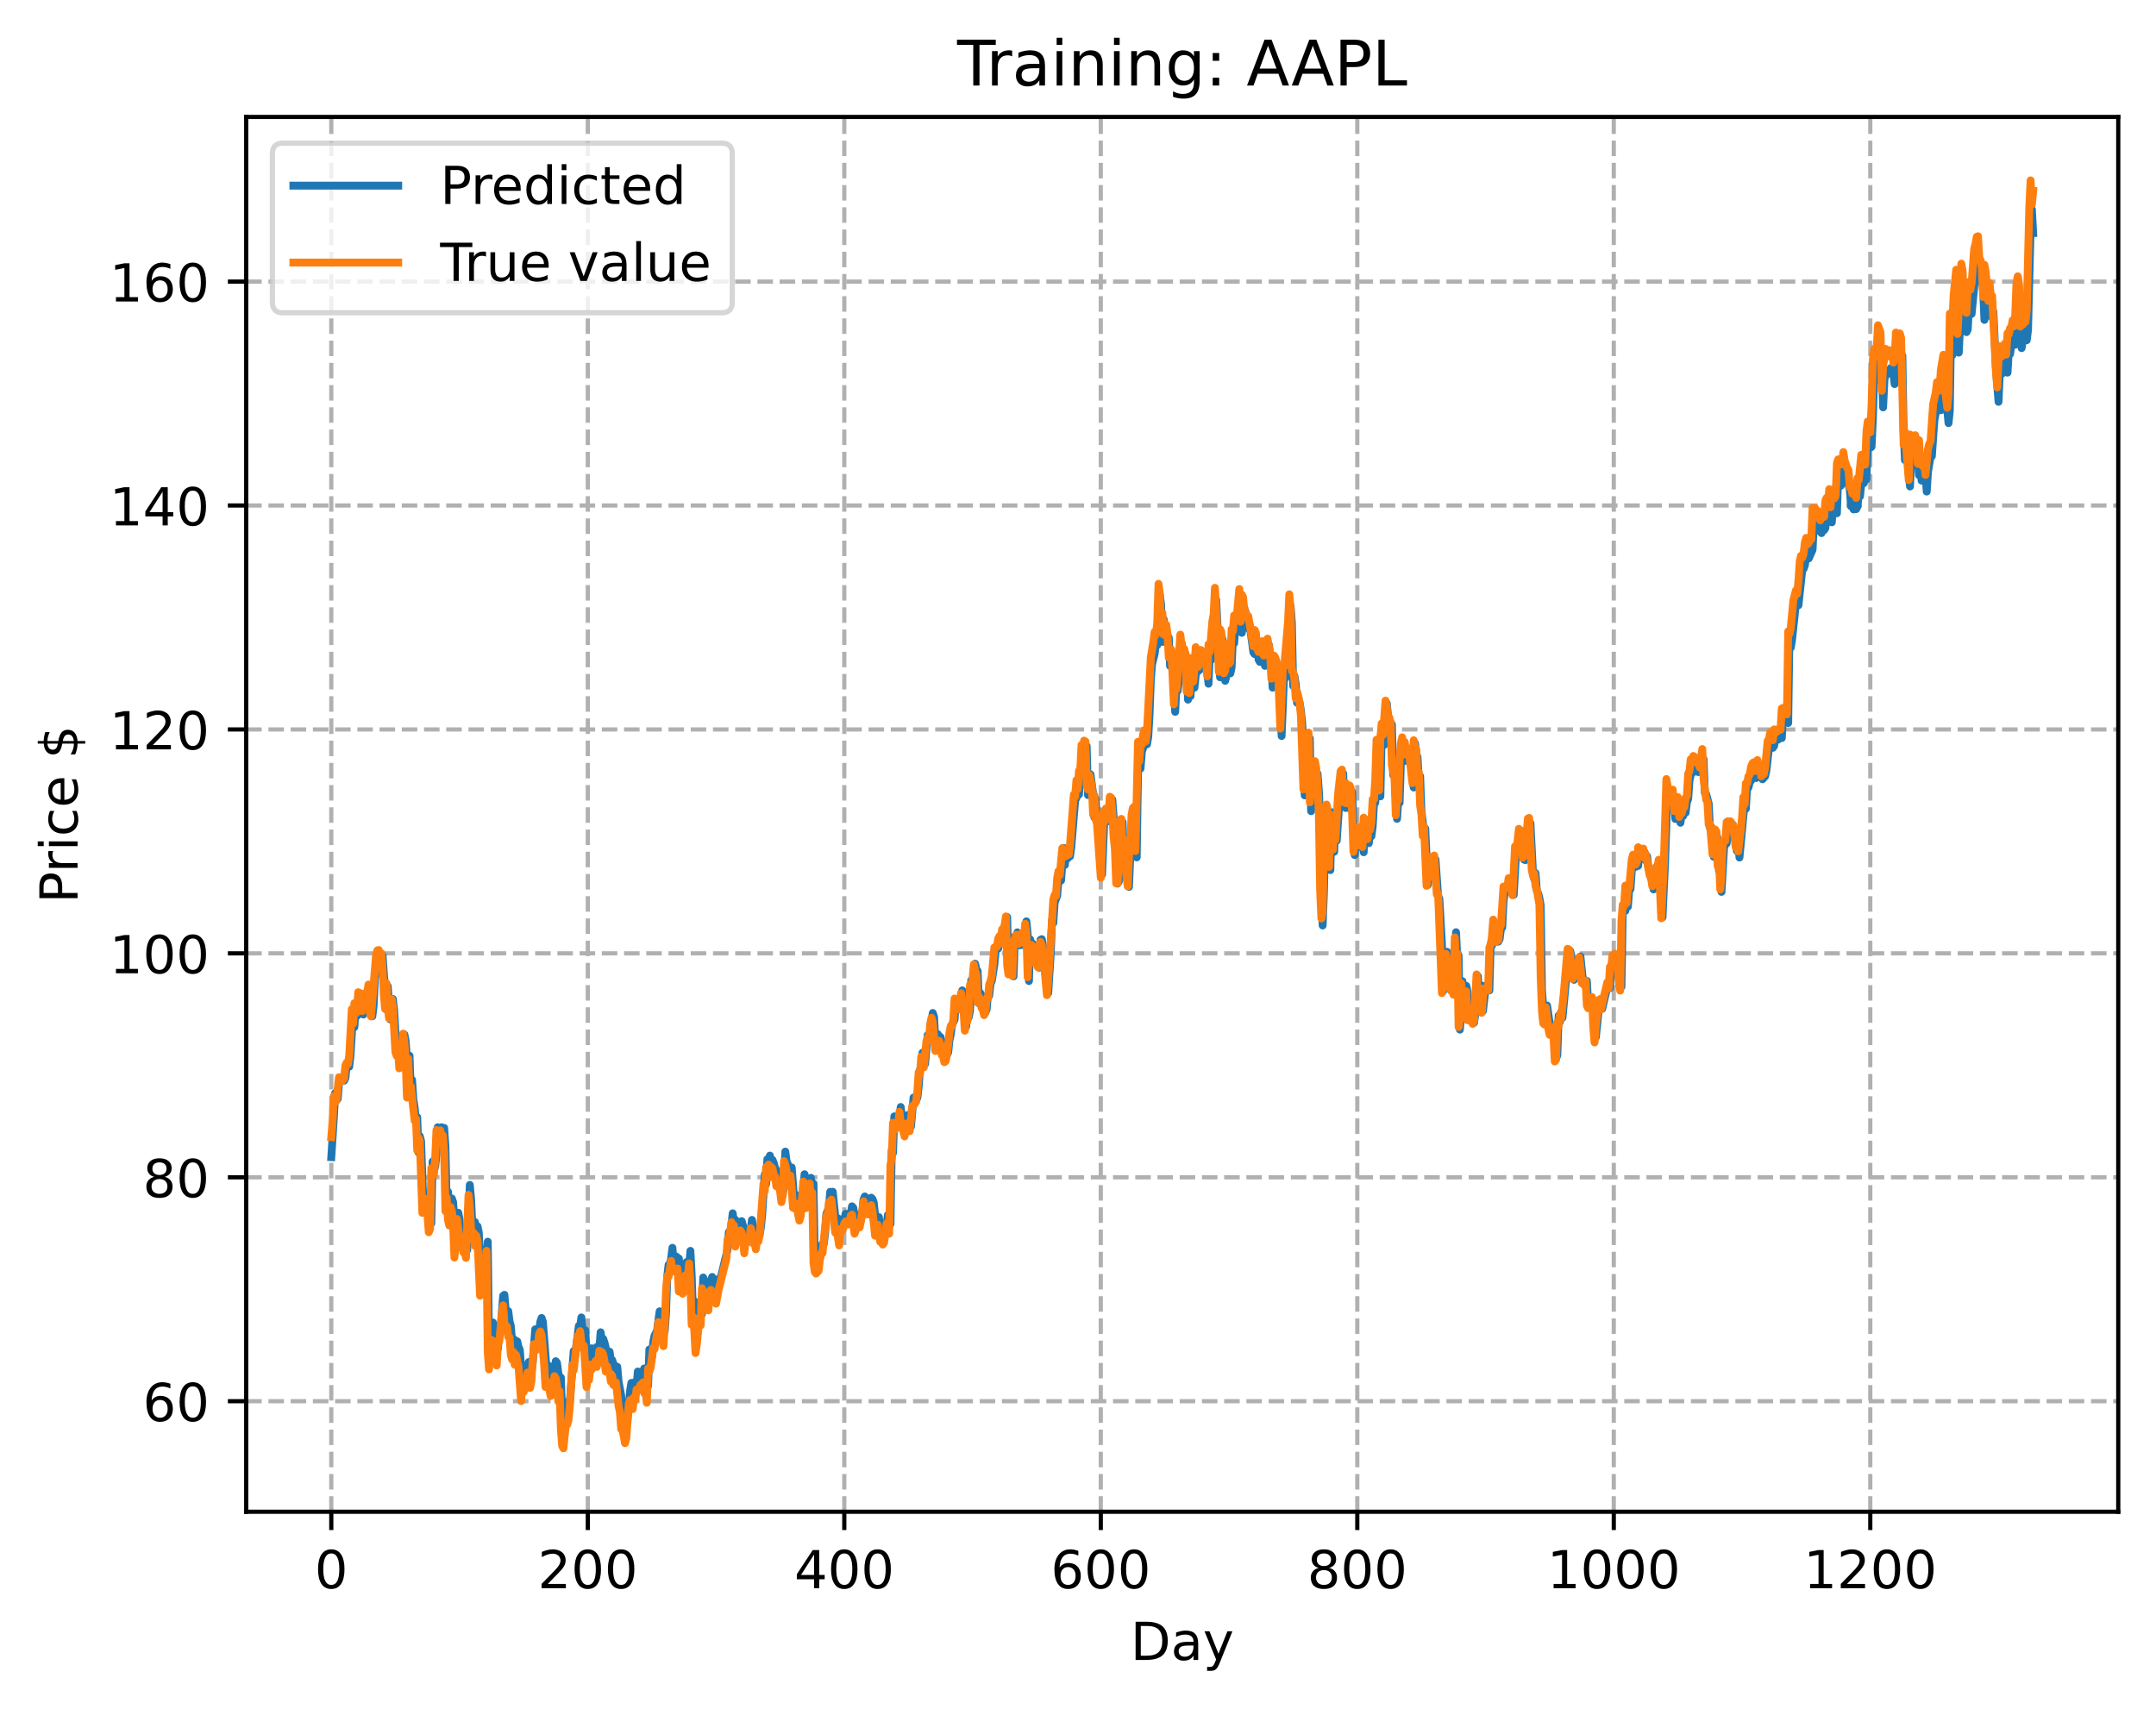 <?xml version="1.0" encoding="utf-8" standalone="no"?>
<!DOCTYPE svg PUBLIC "-//W3C//DTD SVG 1.1//EN"
  "http://www.w3.org/Graphics/SVG/1.1/DTD/svg11.dtd">
<!-- Created with matplotlib (https://matplotlib.org/) -->
<svg height="325.986pt" version="1.1" viewBox="0 0 411.286 325.986" width="411.286pt" xmlns="http://www.w3.org/2000/svg" xmlns:xlink="http://www.w3.org/1999/xlink">
 <defs>
  <style type="text/css">
*{stroke-linecap:butt;stroke-linejoin:round;}
  </style>
 </defs>
 <g id="figure_1">
  <g id="patch_1">
   <path d="M 0 325.986 
L 411.286 325.986 
L 411.286 0 
L 0 0 
z
" style="fill:#ffffff;"/>
  </g>
  <g id="axes_1">
   <g id="patch_2">
    <path d="M 46.966 288.43 
L 404.086 288.43 
L 404.086 22.318 
L 46.966 22.318 
z
" style="fill:#ffffff;"/>
   </g>
   <g id="matplotlib.axis_1">
    <g id="xtick_1">
     <g id="line2d_1">
      <path clip-path="url(#p21b0a01576)" d="M 63.198 288.43 
L 63.198 22.318 
" style="fill:none;stroke:#b0b0b0;stroke-dasharray:2.96,1.28;stroke-dashoffset:0;stroke-width:0.8;"/>
     </g>
     <g id="line2d_2">
      <defs>
       <path d="M 0 0 
L 0 3.5 
" id="m9b28a817b6" style="stroke:#000000;stroke-width:0.8;"/>
      </defs>
      <g>
       <use style="stroke:#000000;stroke-width:0.8;" x="63.198" xlink:href="#m9b28a817b6" y="288.43"/>
      </g>
     </g>
     <g id="text_1">
      <!-- 0 -->
      <defs>
       <path d="M 31.781 66.406 
Q 24.172 66.406 20.328 58.906 
Q 16.5 51.422 16.5 36.375 
Q 16.5 21.391 20.328 13.891 
Q 24.172 6.391 31.781 6.391 
Q 39.453 6.391 43.281 13.891 
Q 47.125 21.391 47.125 36.375 
Q 47.125 51.422 43.281 58.906 
Q 39.453 66.406 31.781 66.406 
z
M 31.781 74.219 
Q 44.047 74.219 50.516 64.516 
Q 56.984 54.828 56.984 36.375 
Q 56.984 17.969 50.516 8.266 
Q 44.047 -1.422 31.781 -1.422 
Q 19.531 -1.422 13.062 8.266 
Q 6.594 17.969 6.594 36.375 
Q 6.594 54.828 13.062 64.516 
Q 19.531 74.219 31.781 74.219 
z
" id="DejaVuSans-48"/>
      </defs>
      <g transform="translate(60.017 303.029)scale(0.1 -0.1)">
       <use xlink:href="#DejaVuSans-48"/>
      </g>
     </g>
    </g>
    <g id="xtick_2">
     <g id="line2d_3">
      <path clip-path="url(#p21b0a01576)" d="M 112.129 288.43 
L 112.129 22.318 
" style="fill:none;stroke:#b0b0b0;stroke-dasharray:2.96,1.28;stroke-dashoffset:0;stroke-width:0.8;"/>
     </g>
     <g id="line2d_4">
      <g>
       <use style="stroke:#000000;stroke-width:0.8;" x="112.129" xlink:href="#m9b28a817b6" y="288.43"/>
      </g>
     </g>
     <g id="text_2">
      <!-- 200 -->
      <defs>
       <path d="M 19.188 8.297 
L 53.609 8.297 
L 53.609 0 
L 7.328 0 
L 7.328 8.297 
Q 12.938 14.109 22.625 23.891 
Q 32.328 33.688 34.812 36.531 
Q 39.547 41.844 41.422 45.531 
Q 43.312 49.219 43.312 52.781 
Q 43.312 58.594 39.234 62.25 
Q 35.156 65.922 28.609 65.922 
Q 23.969 65.922 18.812 64.312 
Q 13.672 62.703 7.812 59.422 
L 7.812 69.391 
Q 13.766 71.781 18.938 73 
Q 24.125 74.219 28.422 74.219 
Q 39.75 74.219 46.484 68.547 
Q 53.219 62.891 53.219 53.422 
Q 53.219 48.922 51.531 44.891 
Q 49.859 40.875 45.406 35.406 
Q 44.188 33.984 37.641 27.219 
Q 31.109 20.453 19.188 8.297 
z
" id="DejaVuSans-50"/>
      </defs>
      <g transform="translate(102.585 303.029)scale(0.1 -0.1)">
       <use xlink:href="#DejaVuSans-50"/>
       <use x="63.623" xlink:href="#DejaVuSans-48"/>
       <use x="127.246" xlink:href="#DejaVuSans-48"/>
      </g>
     </g>
    </g>
    <g id="xtick_3">
     <g id="line2d_5">
      <path clip-path="url(#p21b0a01576)" d="M 161.06 288.43 
L 161.06 22.318 
" style="fill:none;stroke:#b0b0b0;stroke-dasharray:2.96,1.28;stroke-dashoffset:0;stroke-width:0.8;"/>
     </g>
     <g id="line2d_6">
      <g>
       <use style="stroke:#000000;stroke-width:0.8;" x="161.06" xlink:href="#m9b28a817b6" y="288.43"/>
      </g>
     </g>
     <g id="text_3">
      <!-- 400 -->
      <defs>
       <path d="M 37.797 64.312 
L 12.891 25.391 
L 37.797 25.391 
z
M 35.203 72.906 
L 47.609 72.906 
L 47.609 25.391 
L 58.016 25.391 
L 58.016 17.188 
L 47.609 17.188 
L 47.609 0 
L 37.797 0 
L 37.797 17.188 
L 4.891 17.188 
L 4.891 26.703 
z
" id="DejaVuSans-52"/>
      </defs>
      <g transform="translate(151.516 303.029)scale(0.1 -0.1)">
       <use xlink:href="#DejaVuSans-52"/>
       <use x="63.623" xlink:href="#DejaVuSans-48"/>
       <use x="127.246" xlink:href="#DejaVuSans-48"/>
      </g>
     </g>
    </g>
    <g id="xtick_4">
     <g id="line2d_7">
      <path clip-path="url(#p21b0a01576)" d="M 209.99 288.43 
L 209.99 22.318 
" style="fill:none;stroke:#b0b0b0;stroke-dasharray:2.96,1.28;stroke-dashoffset:0;stroke-width:0.8;"/>
     </g>
     <g id="line2d_8">
      <g>
       <use style="stroke:#000000;stroke-width:0.8;" x="209.99" xlink:href="#m9b28a817b6" y="288.43"/>
      </g>
     </g>
     <g id="text_4">
      <!-- 600 -->
      <defs>
       <path d="M 33.016 40.375 
Q 26.375 40.375 22.484 35.828 
Q 18.609 31.297 18.609 23.391 
Q 18.609 15.531 22.484 10.953 
Q 26.375 6.391 33.016 6.391 
Q 39.656 6.391 43.531 10.953 
Q 47.406 15.531 47.406 23.391 
Q 47.406 31.297 43.531 35.828 
Q 39.656 40.375 33.016 40.375 
z
M 52.594 71.297 
L 52.594 62.312 
Q 48.875 64.062 45.094 64.984 
Q 41.312 65.922 37.594 65.922 
Q 27.828 65.922 22.672 59.328 
Q 17.531 52.734 16.797 39.406 
Q 19.672 43.656 24.016 45.922 
Q 28.375 48.188 33.594 48.188 
Q 44.578 48.188 50.953 41.516 
Q 57.328 34.859 57.328 23.391 
Q 57.328 12.156 50.688 5.359 
Q 44.047 -1.422 33.016 -1.422 
Q 20.359 -1.422 13.672 8.266 
Q 6.984 17.969 6.984 36.375 
Q 6.984 53.656 15.188 63.938 
Q 23.391 74.219 37.203 74.219 
Q 40.922 74.219 44.703 73.484 
Q 48.484 72.75 52.594 71.297 
z
" id="DejaVuSans-54"/>
      </defs>
      <g transform="translate(200.446 303.029)scale(0.1 -0.1)">
       <use xlink:href="#DejaVuSans-54"/>
       <use x="63.623" xlink:href="#DejaVuSans-48"/>
       <use x="127.246" xlink:href="#DejaVuSans-48"/>
      </g>
     </g>
    </g>
    <g id="xtick_5">
     <g id="line2d_9">
      <path clip-path="url(#p21b0a01576)" d="M 258.921 288.43 
L 258.921 22.318 
" style="fill:none;stroke:#b0b0b0;stroke-dasharray:2.96,1.28;stroke-dashoffset:0;stroke-width:0.8;"/>
     </g>
     <g id="line2d_10">
      <g>
       <use style="stroke:#000000;stroke-width:0.8;" x="258.921" xlink:href="#m9b28a817b6" y="288.43"/>
      </g>
     </g>
     <g id="text_5">
      <!-- 800 -->
      <defs>
       <path d="M 31.781 34.625 
Q 24.75 34.625 20.719 30.859 
Q 16.703 27.094 16.703 20.516 
Q 16.703 13.922 20.719 10.156 
Q 24.75 6.391 31.781 6.391 
Q 38.812 6.391 42.859 10.172 
Q 46.922 13.969 46.922 20.516 
Q 46.922 27.094 42.891 30.859 
Q 38.875 34.625 31.781 34.625 
z
M 21.922 38.812 
Q 15.578 40.375 12.031 44.719 
Q 8.5 49.078 8.5 55.328 
Q 8.5 64.062 14.719 69.141 
Q 20.953 74.219 31.781 74.219 
Q 42.672 74.219 48.875 69.141 
Q 55.078 64.062 55.078 55.328 
Q 55.078 49.078 51.531 44.719 
Q 48 40.375 41.703 38.812 
Q 48.828 37.156 52.797 32.312 
Q 56.781 27.484 56.781 20.516 
Q 56.781 9.906 50.312 4.234 
Q 43.844 -1.422 31.781 -1.422 
Q 19.734 -1.422 13.25 4.234 
Q 6.781 9.906 6.781 20.516 
Q 6.781 27.484 10.781 32.312 
Q 14.797 37.156 21.922 38.812 
z
M 18.312 54.391 
Q 18.312 48.734 21.844 45.562 
Q 25.391 42.391 31.781 42.391 
Q 38.141 42.391 41.719 45.562 
Q 45.312 48.734 45.312 54.391 
Q 45.312 60.062 41.719 63.234 
Q 38.141 66.406 31.781 66.406 
Q 25.391 66.406 21.844 63.234 
Q 18.312 60.062 18.312 54.391 
z
" id="DejaVuSans-56"/>
      </defs>
      <g transform="translate(249.377 303.029)scale(0.1 -0.1)">
       <use xlink:href="#DejaVuSans-56"/>
       <use x="63.623" xlink:href="#DejaVuSans-48"/>
       <use x="127.246" xlink:href="#DejaVuSans-48"/>
      </g>
     </g>
    </g>
    <g id="xtick_6">
     <g id="line2d_11">
      <path clip-path="url(#p21b0a01576)" d="M 307.851 288.43 
L 307.851 22.318 
" style="fill:none;stroke:#b0b0b0;stroke-dasharray:2.96,1.28;stroke-dashoffset:0;stroke-width:0.8;"/>
     </g>
     <g id="line2d_12">
      <g>
       <use style="stroke:#000000;stroke-width:0.8;" x="307.851" xlink:href="#m9b28a817b6" y="288.43"/>
      </g>
     </g>
     <g id="text_6">
      <!-- 1000 -->
      <defs>
       <path d="M 12.406 8.297 
L 28.516 8.297 
L 28.516 63.922 
L 10.984 60.406 
L 10.984 69.391 
L 28.422 72.906 
L 38.281 72.906 
L 38.281 8.297 
L 54.391 8.297 
L 54.391 0 
L 12.406 0 
z
" id="DejaVuSans-49"/>
      </defs>
      <g transform="translate(295.126 303.029)scale(0.1 -0.1)">
       <use xlink:href="#DejaVuSans-49"/>
       <use x="63.623" xlink:href="#DejaVuSans-48"/>
       <use x="127.246" xlink:href="#DejaVuSans-48"/>
       <use x="190.869" xlink:href="#DejaVuSans-48"/>
      </g>
     </g>
    </g>
    <g id="xtick_7">
     <g id="line2d_13">
      <path clip-path="url(#p21b0a01576)" d="M 356.782 288.43 
L 356.782 22.318 
" style="fill:none;stroke:#b0b0b0;stroke-dasharray:2.96,1.28;stroke-dashoffset:0;stroke-width:0.8;"/>
     </g>
     <g id="line2d_14">
      <g>
       <use style="stroke:#000000;stroke-width:0.8;" x="356.782" xlink:href="#m9b28a817b6" y="288.43"/>
      </g>
     </g>
     <g id="text_7">
      <!-- 1200 -->
      <g transform="translate(344.057 303.029)scale(0.1 -0.1)">
       <use xlink:href="#DejaVuSans-49"/>
       <use x="63.623" xlink:href="#DejaVuSans-50"/>
       <use x="127.246" xlink:href="#DejaVuSans-48"/>
       <use x="190.869" xlink:href="#DejaVuSans-48"/>
      </g>
     </g>
    </g>
    <g id="text_8">
     <!-- Day -->
     <defs>
      <path d="M 19.672 64.797 
L 19.672 8.109 
L 31.594 8.109 
Q 46.688 8.109 53.688 14.938 
Q 60.688 21.781 60.688 36.531 
Q 60.688 51.172 53.688 57.984 
Q 46.688 64.797 31.594 64.797 
z
M 9.812 72.906 
L 30.078 72.906 
Q 51.266 72.906 61.172 64.094 
Q 71.094 55.281 71.094 36.531 
Q 71.094 17.672 61.125 8.828 
Q 51.172 0 30.078 0 
L 9.812 0 
z
" id="DejaVuSans-68"/>
      <path d="M 34.281 27.484 
Q 23.391 27.484 19.188 25 
Q 14.984 22.516 14.984 16.5 
Q 14.984 11.719 18.141 8.906 
Q 21.297 6.109 26.703 6.109 
Q 34.188 6.109 38.703 11.406 
Q 43.219 16.703 43.219 25.484 
L 43.219 27.484 
z
M 52.203 31.203 
L 52.203 0 
L 43.219 0 
L 43.219 8.297 
Q 40.141 3.328 35.547 0.953 
Q 30.953 -1.422 24.312 -1.422 
Q 15.922 -1.422 10.953 3.297 
Q 6 8.016 6 15.922 
Q 6 25.141 12.172 29.828 
Q 18.359 34.516 30.609 34.516 
L 43.219 34.516 
L 43.219 35.406 
Q 43.219 41.609 39.141 45 
Q 35.062 48.391 27.688 48.391 
Q 23 48.391 18.547 47.266 
Q 14.109 46.141 10.016 43.891 
L 10.016 52.203 
Q 14.938 54.109 19.578 55.047 
Q 24.219 56 28.609 56 
Q 40.484 56 46.344 49.844 
Q 52.203 43.703 52.203 31.203 
z
" id="DejaVuSans-97"/>
      <path d="M 32.172 -5.078 
Q 28.375 -14.844 24.75 -17.812 
Q 21.141 -20.797 15.094 -20.797 
L 7.906 -20.797 
L 7.906 -13.281 
L 13.188 -13.281 
Q 16.891 -13.281 18.938 -11.516 
Q 21 -9.766 23.484 -3.219 
L 25.094 0.875 
L 2.984 54.688 
L 12.5 54.688 
L 29.594 11.922 
L 46.688 54.688 
L 56.203 54.688 
z
" id="DejaVuSans-121"/>
     </defs>
     <g transform="translate(215.652 316.707)scale(0.1 -0.1)">
      <use xlink:href="#DejaVuSans-68"/>
      <use x="77.002" xlink:href="#DejaVuSans-97"/>
      <use x="138.281" xlink:href="#DejaVuSans-121"/>
     </g>
    </g>
   </g>
   <g id="matplotlib.axis_2">
    <g id="ytick_1">
     <g id="line2d_15">
      <path clip-path="url(#p21b0a01576)" d="M 46.966 267.341 
L 404.086 267.341 
" style="fill:none;stroke:#b0b0b0;stroke-dasharray:2.96,1.28;stroke-dashoffset:0;stroke-width:0.8;"/>
     </g>
     <g id="line2d_16">
      <defs>
       <path d="M 0 0 
L -3.5 0 
" id="ma9355473e4" style="stroke:#000000;stroke-width:0.8;"/>
      </defs>
      <g>
       <use style="stroke:#000000;stroke-width:0.8;" x="46.966" xlink:href="#ma9355473e4" y="267.341"/>
      </g>
     </g>
     <g id="text_9">
      <!-- 60 -->
      <g transform="translate(27.241 271.14)scale(0.1 -0.1)">
       <use xlink:href="#DejaVuSans-54"/>
       <use x="63.623" xlink:href="#DejaVuSans-48"/>
      </g>
     </g>
    </g>
    <g id="ytick_2">
     <g id="line2d_17">
      <path clip-path="url(#p21b0a01576)" d="M 46.966 224.618 
L 404.086 224.618 
" style="fill:none;stroke:#b0b0b0;stroke-dasharray:2.96,1.28;stroke-dashoffset:0;stroke-width:0.8;"/>
     </g>
     <g id="line2d_18">
      <g>
       <use style="stroke:#000000;stroke-width:0.8;" x="46.966" xlink:href="#ma9355473e4" y="224.618"/>
      </g>
     </g>
     <g id="text_10">
      <!-- 80 -->
      <g transform="translate(27.241 228.417)scale(0.1 -0.1)">
       <use xlink:href="#DejaVuSans-56"/>
       <use x="63.623" xlink:href="#DejaVuSans-48"/>
      </g>
     </g>
    </g>
    <g id="ytick_3">
     <g id="line2d_19">
      <path clip-path="url(#p21b0a01576)" d="M 46.966 181.895 
L 404.086 181.895 
" style="fill:none;stroke:#b0b0b0;stroke-dasharray:2.96,1.28;stroke-dashoffset:0;stroke-width:0.8;"/>
     </g>
     <g id="line2d_20">
      <g>
       <use style="stroke:#000000;stroke-width:0.8;" x="46.966" xlink:href="#ma9355473e4" y="181.895"/>
      </g>
     </g>
     <g id="text_11">
      <!-- 100 -->
      <g transform="translate(20.878 185.694)scale(0.1 -0.1)">
       <use xlink:href="#DejaVuSans-49"/>
       <use x="63.623" xlink:href="#DejaVuSans-48"/>
       <use x="127.246" xlink:href="#DejaVuSans-48"/>
      </g>
     </g>
    </g>
    <g id="ytick_4">
     <g id="line2d_21">
      <path clip-path="url(#p21b0a01576)" d="M 46.966 139.171 
L 404.086 139.171 
" style="fill:none;stroke:#b0b0b0;stroke-dasharray:2.96,1.28;stroke-dashoffset:0;stroke-width:0.8;"/>
     </g>
     <g id="line2d_22">
      <g>
       <use style="stroke:#000000;stroke-width:0.8;" x="46.966" xlink:href="#ma9355473e4" y="139.171"/>
      </g>
     </g>
     <g id="text_12">
      <!-- 120 -->
      <g transform="translate(20.878 142.971)scale(0.1 -0.1)">
       <use xlink:href="#DejaVuSans-49"/>
       <use x="63.623" xlink:href="#DejaVuSans-50"/>
       <use x="127.246" xlink:href="#DejaVuSans-48"/>
      </g>
     </g>
    </g>
    <g id="ytick_5">
     <g id="line2d_23">
      <path clip-path="url(#p21b0a01576)" d="M 46.966 96.448 
L 404.086 96.448 
" style="fill:none;stroke:#b0b0b0;stroke-dasharray:2.96,1.28;stroke-dashoffset:0;stroke-width:0.8;"/>
     </g>
     <g id="line2d_24">
      <g>
       <use style="stroke:#000000;stroke-width:0.8;" x="46.966" xlink:href="#ma9355473e4" y="96.448"/>
      </g>
     </g>
     <g id="text_13">
      <!-- 140 -->
      <g transform="translate(20.878 100.247)scale(0.1 -0.1)">
       <use xlink:href="#DejaVuSans-49"/>
       <use x="63.623" xlink:href="#DejaVuSans-52"/>
       <use x="127.246" xlink:href="#DejaVuSans-48"/>
      </g>
     </g>
    </g>
    <g id="ytick_6">
     <g id="line2d_25">
      <path clip-path="url(#p21b0a01576)" d="M 46.966 53.725 
L 404.086 53.725 
" style="fill:none;stroke:#b0b0b0;stroke-dasharray:2.96,1.28;stroke-dashoffset:0;stroke-width:0.8;"/>
     </g>
     <g id="line2d_26">
      <g>
       <use style="stroke:#000000;stroke-width:0.8;" x="46.966" xlink:href="#ma9355473e4" y="53.725"/>
      </g>
     </g>
     <g id="text_14">
      <!-- 160 -->
      <g transform="translate(20.878 57.524)scale(0.1 -0.1)">
       <use xlink:href="#DejaVuSans-49"/>
       <use x="63.623" xlink:href="#DejaVuSans-54"/>
       <use x="127.246" xlink:href="#DejaVuSans-48"/>
      </g>
     </g>
    </g>
    <g id="text_15">
     <!-- Price $ -->
     <defs>
      <path d="M 19.672 64.797 
L 19.672 37.406 
L 32.078 37.406 
Q 38.969 37.406 42.719 40.969 
Q 46.484 44.531 46.484 51.125 
Q 46.484 57.672 42.719 61.234 
Q 38.969 64.797 32.078 64.797 
z
M 9.812 72.906 
L 32.078 72.906 
Q 44.344 72.906 50.609 67.359 
Q 56.891 61.812 56.891 51.125 
Q 56.891 40.328 50.609 34.812 
Q 44.344 29.297 32.078 29.297 
L 19.672 29.297 
L 19.672 0 
L 9.812 0 
z
" id="DejaVuSans-80"/>
      <path d="M 41.109 46.297 
Q 39.594 47.172 37.812 47.578 
Q 36.031 48 33.891 48 
Q 26.266 48 22.188 43.047 
Q 18.109 38.094 18.109 28.812 
L 18.109 0 
L 9.078 0 
L 9.078 54.688 
L 18.109 54.688 
L 18.109 46.188 
Q 20.953 51.172 25.484 53.578 
Q 30.031 56 36.531 56 
Q 37.453 56 38.578 55.875 
Q 39.703 55.766 41.062 55.516 
z
" id="DejaVuSans-114"/>
      <path d="M 9.422 54.688 
L 18.406 54.688 
L 18.406 0 
L 9.422 0 
z
M 9.422 75.984 
L 18.406 75.984 
L 18.406 64.594 
L 9.422 64.594 
z
" id="DejaVuSans-105"/>
      <path d="M 48.781 52.594 
L 48.781 44.188 
Q 44.969 46.297 41.141 47.344 
Q 37.312 48.391 33.406 48.391 
Q 24.656 48.391 19.812 42.844 
Q 14.984 37.312 14.984 27.297 
Q 14.984 17.281 19.812 11.734 
Q 24.656 6.203 33.406 6.203 
Q 37.312 6.203 41.141 7.25 
Q 44.969 8.297 48.781 10.406 
L 48.781 2.094 
Q 45.016 0.344 40.984 -0.531 
Q 36.969 -1.422 32.422 -1.422 
Q 20.062 -1.422 12.781 6.344 
Q 5.516 14.109 5.516 27.297 
Q 5.516 40.672 12.859 48.328 
Q 20.219 56 33.016 56 
Q 37.156 56 41.109 55.141 
Q 45.062 54.297 48.781 52.594 
z
" id="DejaVuSans-99"/>
      <path d="M 56.203 29.594 
L 56.203 25.203 
L 14.891 25.203 
Q 15.484 15.922 20.484 11.062 
Q 25.484 6.203 34.422 6.203 
Q 39.594 6.203 44.453 7.469 
Q 49.312 8.734 54.109 11.281 
L 54.109 2.781 
Q 49.266 0.734 44.188 -0.344 
Q 39.109 -1.422 33.891 -1.422 
Q 20.797 -1.422 13.156 6.188 
Q 5.516 13.812 5.516 26.812 
Q 5.516 40.234 12.766 48.109 
Q 20.016 56 32.328 56 
Q 43.359 56 49.781 48.891 
Q 56.203 41.797 56.203 29.594 
z
M 47.219 32.234 
Q 47.125 39.594 43.094 43.984 
Q 39.062 48.391 32.422 48.391 
Q 24.906 48.391 20.391 44.141 
Q 15.875 39.891 15.188 32.172 
z
" id="DejaVuSans-101"/>
      <path id="DejaVuSans-32"/>
      <path d="M 33.797 -14.703 
L 28.906 -14.703 
L 28.859 0 
Q 23.734 0.094 18.609 1.188 
Q 13.484 2.297 8.297 4.5 
L 8.297 13.281 
Q 13.281 10.156 18.375 8.562 
Q 23.484 6.984 28.906 6.938 
L 28.906 29.203 
Q 18.109 30.953 13.203 35.156 
Q 8.297 39.359 8.297 46.688 
Q 8.297 54.641 13.625 59.219 
Q 18.953 63.812 28.906 64.5 
L 28.906 75.984 
L 33.797 75.984 
L 33.797 64.656 
Q 38.328 64.453 42.578 63.688 
Q 46.828 62.938 50.875 61.625 
L 50.875 53.078 
Q 46.828 55.125 42.547 56.25 
Q 38.281 57.375 33.797 57.562 
L 33.797 36.719 
Q 44.875 35.016 50.094 30.609 
Q 55.328 26.219 55.328 18.609 
Q 55.328 10.359 49.781 5.594 
Q 44.234 0.828 33.797 0.094 
z
M 28.906 37.594 
L 28.906 57.625 
Q 23.25 56.984 20.266 54.391 
Q 17.281 51.812 17.281 47.516 
Q 17.281 43.312 20.031 40.969 
Q 22.797 38.625 28.906 37.594 
z
M 33.797 28.219 
L 33.797 7.078 
Q 39.984 7.906 43.141 10.594 
Q 46.297 13.281 46.297 17.672 
Q 46.297 21.969 43.281 24.5 
Q 40.281 27.047 33.797 28.219 
z
" id="DejaVuSans-36"/>
     </defs>
     <g transform="translate(14.798 172.342)rotate(-90)scale(0.1 -0.1)">
      <use xlink:href="#DejaVuSans-80"/>
      <use x="58.553" xlink:href="#DejaVuSans-114"/>
      <use x="99.666" xlink:href="#DejaVuSans-105"/>
      <use x="127.449" xlink:href="#DejaVuSans-99"/>
      <use x="182.43" xlink:href="#DejaVuSans-101"/>
      <use x="243.953" xlink:href="#DejaVuSans-32"/>
      <use x="275.74" xlink:href="#DejaVuSans-36"/>
     </g>
    </g>
   </g>
   <g id="line2d_27">
    <path clip-path="url(#p21b0a01576)" d="M 63.198 220.776 
L 63.688 213.265 
L 63.932 208.557 
L 64.422 209.677 
L 64.666 206.776 
L 64.911 205.576 
L 65.156 206.236 
L 65.4 206.053 
L 65.645 206.191 
L 65.89 205.715 
L 66.134 203.281 
L 66.379 203.19 
L 66.623 203.524 
L 66.868 201.324 
L 67.357 193.35 
L 67.602 195.975 
L 67.847 191.859 
L 68.091 193.862 
L 68.336 193.379 
L 68.581 189.48 
L 68.825 190.415 
L 69.07 190.431 
L 69.315 193.563 
L 69.559 193.004 
L 69.804 189.89 
L 70.049 191.268 
L 70.293 189.216 
L 70.538 188.427 
L 70.783 193.04 
L 71.027 193.911 
L 71.272 191.937 
L 71.517 186.682 
L 71.761 185.606 
L 72.006 183.174 
L 72.251 182.366 
L 72.495 182.314 
L 72.74 183.54 
L 72.984 182.292 
L 73.718 192.614 
L 73.963 188.158 
L 74.452 194.498 
L 74.697 193.88 
L 74.942 190.598 
L 75.186 192.705 
L 75.676 200.967 
L 75.92 201.382 
L 76.165 199.589 
L 76.41 203.406 
L 76.654 202.93 
L 76.899 201.817 
L 77.144 197.379 
L 77.388 198.64 
L 77.633 202.327 
L 77.878 208.891 
L 78.122 201.42 
L 78.367 207.979 
L 78.611 206.045 
L 78.856 209.805 
L 79.101 211.333 
L 79.345 213.707 
L 79.59 213.149 
L 79.835 219.881 
L 80.079 216.782 
L 80.324 217.704 
L 80.813 231.24 
L 81.058 227.483 
L 81.303 227.882 
L 81.547 227.972 
L 81.792 230.074 
L 82.037 233.438 
L 82.281 233.416 
L 82.526 221.604 
L 82.771 223.275 
L 83.015 222.565 
L 83.26 220.234 
L 83.505 215.076 
L 83.994 217.17 
L 84.239 215.07 
L 84.483 216.285 
L 84.728 215.196 
L 84.972 218.738 
L 85.217 229.78 
L 85.462 227.376 
L 85.706 230.714 
L 85.951 231.163 
L 86.196 228.657 
L 86.44 229.39 
L 86.685 232.992 
L 86.93 238.267 
L 87.174 235.487 
L 87.419 231.378 
L 87.664 232.659 
L 87.908 235.404 
L 88.398 235.403 
L 88.642 237.219 
L 88.887 236.214 
L 89.132 238.494 
L 89.621 226.078 
L 89.866 228.755 
L 90.11 233.761 
L 90.355 234.3 
L 90.599 233.15 
L 90.844 235.83 
L 91.089 233.959 
L 91.333 235.123 
L 91.823 245.611 
L 92.067 238.463 
L 92.557 241.129 
L 92.801 240.004 
L 93.046 236.907 
L 93.291 257.032 
L 93.535 258.03 
L 93.78 256.096 
L 94.025 252.327 
L 94.269 253.723 
L 94.514 253.633 
L 94.759 255.074 
L 95.003 257.27 
L 95.248 253.074 
L 95.493 253.567 
L 95.982 247.24 
L 96.227 247.042 
L 96.471 250.057 
L 96.716 250.637 
L 96.96 250.16 
L 97.205 252.137 
L 97.45 253.026 
L 97.694 255.94 
L 97.939 256.24 
L 98.184 255.629 
L 98.428 257.045 
L 98.673 255.93 
L 98.918 256.982 
L 99.162 257.543 
L 99.652 264.174 
L 99.896 260.709 
L 100.141 262.076 
L 100.875 259.87 
L 101.12 261.417 
L 101.364 261.832 
L 101.609 260.144 
L 102.098 253.629 
L 102.587 255.183 
L 102.832 254.08 
L 103.077 252.167 
L 103.321 251.458 
L 103.566 252.221 
L 104.3 261.714 
L 104.545 260.496 
L 104.789 260.635 
L 105.279 263.649 
L 105.768 262.047 
L 106.013 259.71 
L 106.257 260.018 
L 106.747 263.809 
L 106.991 262.814 
L 107.236 269.947 
L 107.481 271.752 
L 107.725 272.225 
L 108.215 267.494 
L 108.459 268.427 
L 108.704 267.456 
L 109.438 257.772 
L 109.682 258.722 
L 110.172 254.927 
L 110.416 252.962 
L 110.661 253.24 
L 110.906 251.361 
L 111.15 253.874 
L 111.395 254.78 
L 111.64 253.815 
L 112.129 261.533 
L 112.374 259.634 
L 112.618 259.982 
L 112.863 257.251 
L 113.108 258.674 
L 113.352 257.56 
L 113.597 257.583 
L 113.842 257.001 
L 114.086 258.032 
L 114.331 257.349 
L 114.575 254.189 
L 114.82 255.748 
L 115.065 255.438 
L 115.309 256.15 
L 115.799 258.193 
L 116.043 258.513 
L 116.288 257.898 
L 116.533 259.811 
L 116.777 259.482 
L 117.267 260.968 
L 117.511 260.683 
L 117.756 260.785 
L 118.001 263.614 
L 118.49 266.2 
L 118.735 269.332 
L 118.979 268.897 
L 119.224 269.504 
L 119.469 271.818 
L 119.713 270.786 
L 120.203 265.311 
L 120.447 263.844 
L 120.692 265.339 
L 120.936 265.928 
L 121.181 263.641 
L 121.426 264.769 
L 121.67 261.681 
L 121.915 262.921 
L 122.16 262.162 
L 122.404 262.059 
L 122.649 261.698 
L 122.894 261.095 
L 123.138 263.02 
L 123.383 262.422 
L 123.628 264.418 
L 123.872 257.474 
L 124.117 258.717 
L 124.362 259.042 
L 124.606 256.067 
L 124.851 254.873 
L 125.34 253.879 
L 125.83 250.193 
L 126.319 251.439 
L 126.808 253.98 
L 127.053 250.524 
L 127.297 243.399 
L 127.542 241.301 
L 127.787 241.307 
L 128.031 240.066 
L 128.276 238.073 
L 128.521 241.3 
L 129.01 239.736 
L 129.255 240.81 
L 129.499 240.105 
L 129.744 244.129 
L 130.233 243.039 
L 130.478 244.782 
L 130.723 243.739 
L 130.967 240.796 
L 131.212 242.598 
L 131.457 241.899 
L 131.701 238.66 
L 131.946 243.237 
L 132.191 250.691 
L 132.435 248.236 
L 132.68 250.926 
L 132.924 255.492 
L 133.414 250.938 
L 133.658 248.526 
L 133.903 250.74 
L 134.148 243.74 
L 134.392 244.493 
L 134.637 246.674 
L 134.882 244.795 
L 135.371 247.649 
L 135.616 244.33 
L 135.86 243.635 
L 136.105 245.863 
L 136.35 245.937 
L 136.594 244.164 
L 136.839 245.901 
L 137.328 243.871 
L 137.573 243.454 
L 138.796 238.389 
L 139.041 235.067 
L 139.285 235.793 
L 139.775 231.488 
L 140.019 233.283 
L 140.264 232.714 
L 140.509 235.898 
L 140.753 233.166 
L 140.998 234.494 
L 141.243 234.969 
L 141.487 232.982 
L 141.977 234.707 
L 142.221 236.682 
L 142.466 234.74 
L 142.711 235.94 
L 142.955 234.765 
L 143.2 234.763 
L 143.445 232.752 
L 143.934 235.538 
L 144.178 234.831 
L 144.423 236.339 
L 144.668 234.314 
L 144.912 235.558 
L 145.157 234.154 
L 145.402 231.626 
L 145.891 224.082 
L 146.136 225.965 
L 146.38 221.172 
L 146.625 221.699 
L 146.87 220.48 
L 147.114 223.392 
L 147.359 221.301 
L 147.604 221.907 
L 147.848 222.843 
L 148.093 223.214 
L 148.338 224.579 
L 148.582 223.674 
L 148.827 224.672 
L 149.316 227.966 
L 149.561 225.898 
L 149.806 219.719 
L 150.05 221.591 
L 150.295 222.116 
L 150.784 224.604 
L 151.029 222.739 
L 151.518 229.157 
L 151.763 227.923 
L 152.007 228.958 
L 152.252 228.188 
L 152.741 231.293 
L 152.986 230.424 
L 153.475 224.038 
L 153.72 225.441 
L 153.965 229.518 
L 154.209 226.131 
L 154.454 225.586 
L 154.699 224.727 
L 154.943 227.936 
L 155.188 225.804 
L 155.433 240.701 
L 155.677 240.086 
L 156.166 240.86 
L 156.411 240.175 
L 156.656 237.899 
L 156.9 237.313 
L 157.145 237.325 
L 157.39 235.311 
L 157.634 231.638 
L 158.124 230.395 
L 158.368 227.394 
L 158.613 228.176 
L 158.858 227.378 
L 159.347 232.189 
L 159.592 233.248 
L 159.836 232.436 
L 160.081 234.355 
L 160.326 235.101 
L 160.57 232.773 
L 160.815 232.974 
L 161.06 232.702 
L 161.304 231.589 
L 161.549 232.221 
L 162.038 231.448 
L 162.283 231.879 
L 162.527 230.156 
L 162.772 230.422 
L 163.261 233.904 
L 163.751 231.732 
L 163.995 231.958 
L 164.24 232.873 
L 164.485 231.391 
L 164.729 228.832 
L 164.974 228.277 
L 165.219 229.708 
L 165.463 230.345 
L 165.708 230.31 
L 165.953 229.872 
L 166.197 228.51 
L 166.442 228.764 
L 166.687 229.454 
L 167.176 234.246 
L 167.421 233.79 
L 167.665 232.216 
L 167.91 234.46 
L 168.154 234.842 
L 168.399 234.57 
L 168.644 236.073 
L 168.888 235.512 
L 169.378 231.794 
L 169.622 231.957 
L 169.867 233.562 
L 170.112 219.443 
L 170.356 219.964 
L 170.601 212.993 
L 170.846 214.133 
L 171.09 213.702 
L 171.335 213.944 
L 171.58 213.269 
L 171.824 211.206 
L 172.069 213.394 
L 172.314 213.218 
L 172.803 215.985 
L 173.048 212.799 
L 173.292 212.722 
L 173.782 214.943 
L 174.271 209.414 
L 174.515 209.376 
L 174.76 209.939 
L 175.005 209.434 
L 175.249 207.337 
L 175.494 204.088 
L 175.739 203.765 
L 175.983 200.841 
L 176.473 202.996 
L 176.962 197.508 
L 177.207 197.923 
L 177.451 197.787 
L 177.696 194.799 
L 177.941 193.271 
L 178.185 194.033 
L 178.43 198.424 
L 178.675 200.247 
L 178.919 197.334 
L 179.164 198.056 
L 179.409 197.851 
L 179.653 198.703 
L 179.898 200.735 
L 180.142 200.694 
L 180.387 201.724 
L 180.876 200.813 
L 181.121 198.474 
L 181.366 197.366 
L 181.61 195.569 
L 182.1 194.532 
L 182.344 190.774 
L 182.589 192.127 
L 182.834 191.596 
L 183.078 192.521 
L 183.323 191.594 
L 183.568 188.958 
L 183.812 191.643 
L 184.057 192.385 
L 184.302 195.852 
L 184.546 192.778 
L 184.791 194.118 
L 185.036 192.89 
L 185.28 187.027 
L 185.525 188.148 
L 185.77 187.415 
L 186.014 183.867 
L 186.259 184.997 
L 186.503 185.272 
L 186.748 191.44 
L 186.993 189.455 
L 187.482 192.118 
L 187.727 192.403 
L 187.971 193.215 
L 188.216 192.597 
L 188.461 189.747 
L 188.705 189.985 
L 188.95 187.722 
L 189.195 187.204 
L 189.684 184.07 
L 189.929 181.421 
L 190.173 180.922 
L 190.418 180.982 
L 190.663 179.288 
L 190.907 178.778 
L 191.152 179.969 
L 191.397 177.306 
L 191.641 177.395 
L 191.886 176.489 
L 192.13 174.967 
L 192.375 184.708 
L 192.62 185.746 
L 192.864 183.15 
L 193.354 186.282 
L 193.598 178.641 
L 193.843 178.538 
L 194.088 177.883 
L 194.577 180.354 
L 194.822 178.26 
L 195.066 178.029 
L 195.311 180.344 
L 195.556 179.501 
L 195.8 175.789 
L 196.045 178.299 
L 196.29 187.177 
L 196.534 179.244 
L 196.779 182.023 
L 197.024 180.05 
L 197.268 183.7 
L 197.513 181.18 
L 197.758 182.975 
L 198.002 182.661 
L 198.247 184.622 
L 198.491 179.311 
L 198.736 179.188 
L 199.225 182.057 
L 199.959 189.475 
L 200.449 181.807 
L 200.693 175.553 
L 200.938 176.104 
L 201.183 172.228 
L 201.672 170.892 
L 201.917 167.964 
L 202.161 166.447 
L 202.406 168.007 
L 202.895 161.778 
L 203.14 165.035 
L 203.385 162.709 
L 203.629 163.811 
L 203.874 162.77 
L 204.118 163.396 
L 204.363 161.657 
L 205.097 152.716 
L 205.342 152.262 
L 205.586 149.447 
L 205.831 151.596 
L 206.076 147.714 
L 206.32 147.599 
L 206.565 142.686 
L 206.81 145.308 
L 207.054 142.282 
L 207.299 142.354 
L 207.544 151.698 
L 207.788 150.46 
L 208.033 147.754 
L 208.522 151.422 
L 208.767 155.939 
L 209.012 152.417 
L 209.256 156.77 
L 209.501 157.123 
L 209.99 164.895 
L 210.235 166.84 
L 210.724 155.069 
L 210.969 155.733 
L 211.213 155.572 
L 211.458 156.675 
L 211.703 156.109 
L 211.947 152.739 
L 212.192 152.551 
L 212.926 162.341 
L 213.171 168.598 
L 213.415 168.214 
L 213.66 165.422 
L 213.905 157.268 
L 214.149 156.832 
L 214.394 163.338 
L 214.639 159.715 
L 214.883 161.488 
L 215.128 167.656 
L 215.373 169.211 
L 215.617 163.375 
L 215.862 161.43 
L 216.106 156.285 
L 216.596 153.994 
L 216.84 163.586 
L 217.085 147.864 
L 217.33 142.666 
L 217.574 146.629 
L 217.819 143.465 
L 218.064 142.696 
L 218.308 140.652 
L 218.553 140.663 
L 218.798 142.021 
L 219.042 140.615 
L 219.287 136.452 
L 219.532 129.729 
L 219.776 126.707 
L 220.266 124.769 
L 220.51 122.584 
L 220.755 123.086 
L 221 120.259 
L 221.244 113.468 
L 221.489 115.271 
L 221.734 122.466 
L 221.978 118.129 
L 222.223 122.478 
L 222.467 121.052 
L 222.957 121.647 
L 223.201 127.056 
L 223.446 126.176 
L 223.691 126.12 
L 224.18 135.814 
L 224.425 130.928 
L 224.669 131.787 
L 224.914 129.514 
L 225.403 122.678 
L 225.893 127.317 
L 226.137 124.74 
L 226.382 126.457 
L 226.627 133.488 
L 226.871 131.396 
L 227.116 132.822 
L 227.361 126.46 
L 227.605 131.199 
L 227.85 131.215 
L 228.094 128.916 
L 228.339 124.722 
L 228.584 128.035 
L 228.828 127.833 
L 229.073 127.419 
L 229.318 125.803 
L 229.562 126.065 
L 229.807 126.99 
L 230.052 125.839 
L 230.541 130.452 
L 230.786 124.537 
L 231.03 125.926 
L 231.52 120.462 
L 231.764 119.113 
L 232.009 114.466 
L 232.743 129.22 
L 232.988 121.236 
L 233.232 122.058 
L 233.477 127.978 
L 233.722 129.897 
L 233.966 128.883 
L 234.211 124.444 
L 234.455 128.16 
L 234.7 128.481 
L 234.945 127.369 
L 235.189 121.772 
L 235.434 122.725 
L 235.679 119.488 
L 235.923 119.453 
L 236.168 119.544 
L 236.657 114.945 
L 236.902 120.737 
L 237.147 115.393 
L 237.391 116.034 
L 237.636 119.559 
L 237.881 118.967 
L 238.125 119.907 
L 238.37 119.124 
L 239.104 124.472 
L 239.349 124.798 
L 239.593 121.772 
L 239.838 122.362 
L 240.082 125.828 
L 240.327 126.283 
L 240.572 124.105 
L 240.816 125.532 
L 241.061 124.128 
L 241.306 127.038 
L 241.55 124.471 
L 241.795 125.84 
L 242.04 122.997 
L 242.529 126.4 
L 242.774 131.195 
L 243.263 126.627 
L 243.508 126.838 
L 243.752 128.384 
L 243.997 129.098 
L 244.486 140.427 
L 244.976 128.249 
L 245.22 129.347 
L 245.465 126.974 
L 245.709 122.759 
L 245.954 120.53 
L 246.199 115.633 
L 246.443 118.867 
L 246.688 130.849 
L 246.933 128.971 
L 247.177 130.501 
L 247.422 134.076 
L 247.667 133.333 
L 247.911 134.044 
L 248.156 135.504 
L 248.401 137.843 
L 248.645 143.087 
L 248.89 151.76 
L 249.135 149.292 
L 249.379 150.237 
L 249.624 149.033 
L 249.869 140.865 
L 250.113 154.766 
L 250.358 150.611 
L 251.092 147.232 
L 251.337 147.627 
L 251.581 150.798 
L 251.826 155.562 
L 252.07 170.288 
L 252.315 176.578 
L 252.56 170.102 
L 252.804 159.214 
L 253.049 155.221 
L 253.294 155.796 
L 253.538 155.263 
L 253.783 166.008 
L 254.028 154.966 
L 254.272 160.393 
L 254.517 162.517 
L 254.762 156.077 
L 255.006 160.379 
L 255.496 152.876 
L 255.74 149.59 
L 256.23 147.562 
L 256.474 153.157 
L 256.719 154.153 
L 256.964 150.344 
L 257.208 154.153 
L 257.453 151.943 
L 257.697 150.864 
L 257.942 151.134 
L 258.431 163.142 
L 258.676 160.197 
L 258.921 161.73 
L 259.165 160.337 
L 259.41 159.627 
L 259.655 158.394 
L 259.899 159.524 
L 260.144 162.606 
L 260.389 156.359 
L 260.633 158.133 
L 260.878 157.497 
L 261.123 160.87 
L 261.367 157.113 
L 261.612 159.554 
L 261.857 157.716 
L 262.101 153.521 
L 262.346 153.17 
L 262.591 149.424 
L 262.835 141.743 
L 263.08 151.016 
L 263.325 151.945 
L 263.569 140.535 
L 263.814 139.408 
L 264.058 142.127 
L 264.548 134.209 
L 265.037 139.05 
L 265.282 137.862 
L 265.526 138.233 
L 265.771 147.887 
L 266.016 148.089 
L 266.26 148.586 
L 266.505 156.233 
L 266.75 152.594 
L 266.994 153.161 
L 267.239 145.165 
L 267.728 141.547 
L 267.973 145.189 
L 268.218 142.662 
L 268.462 144.738 
L 268.707 144.736 
L 268.952 143.764 
L 269.441 148.244 
L 269.685 150.247 
L 269.93 141.804 
L 270.175 143.89 
L 270.419 144.441 
L 270.664 149.664 
L 270.909 148.088 
L 271.153 154.766 
L 271.398 156.652 
L 271.643 159.578 
L 271.887 158.093 
L 272.377 168.845 
L 272.621 166.915 
L 272.866 166.376 
L 273.111 164.556 
L 273.355 165.469 
L 273.6 167.23 
L 273.845 163.979 
L 274.334 170.938 
L 274.579 171.442 
L 275.068 180.109 
L 275.313 189.091 
L 276.046 181.6 
L 276.291 187.68 
L 276.536 182.524 
L 276.78 188.371 
L 277.025 188.536 
L 277.27 189.092 
L 277.514 188.089 
L 277.759 177.861 
L 278.004 183.216 
L 278.248 182.296 
L 278.493 196.449 
L 278.738 193.22 
L 278.982 187.213 
L 279.227 189.652 
L 279.472 193.492 
L 279.716 188.107 
L 279.961 189.288 
L 280.206 194.416 
L 280.45 191.796 
L 280.695 191.508 
L 281.184 195.154 
L 281.429 193.54 
L 281.673 188.13 
L 281.918 186.254 
L 282.163 190.222 
L 282.407 189.758 
L 282.652 188.039 
L 282.897 192.894 
L 283.386 188.589 
L 283.631 187.944 
L 284.12 188.971 
L 284.365 180.153 
L 284.609 180.432 
L 284.854 178.784 
L 285.099 176.364 
L 285.588 179.66 
L 285.833 179.657 
L 286.077 179.187 
L 286.322 177.187 
L 286.567 176.97 
L 286.811 172.158 
L 287.056 170.004 
L 287.301 170.1 
L 287.545 169.843 
L 287.79 169.302 
L 288.034 168.019 
L 288.768 170.731 
L 289.258 161.865 
L 289.502 163.615 
L 289.992 158.971 
L 290.236 161.939 
L 290.481 159.288 
L 290.726 163.997 
L 290.97 164.108 
L 291.215 163.023 
L 291.704 156.996 
L 291.949 157.048 
L 292.438 166.625 
L 292.683 167.729 
L 292.928 166.595 
L 293.172 169.939 
L 293.417 170.444 
L 293.661 171.343 
L 293.906 172.75 
L 294.151 188.846 
L 294.395 192.174 
L 294.64 193.69 
L 294.885 194.087 
L 295.129 191.852 
L 295.863 196.794 
L 296.108 196.164 
L 296.353 195.905 
L 296.597 196.932 
L 296.842 201.978 
L 297.087 201.302 
L 297.331 193.756 
L 297.576 194.981 
L 297.821 193.054 
L 298.065 194.19 
L 299.289 181.348 
L 299.533 181.452 
L 299.778 182.428 
L 300.267 186.946 
L 300.512 185.826 
L 300.756 184.077 
L 301.246 183.858 
L 301.49 182.491 
L 301.98 187.285 
L 302.224 186.934 
L 302.469 187.345 
L 302.714 187.144 
L 302.958 191.512 
L 303.203 191.761 
L 303.448 190.307 
L 303.692 190.925 
L 303.937 190.821 
L 304.182 195.986 
L 304.426 197.901 
L 304.916 193.299 
L 305.16 191.443 
L 305.405 190.61 
L 305.649 192.481 
L 306.628 188.248 
L 306.873 187.421 
L 307.117 188.54 
L 307.362 184.27 
L 307.607 184.746 
L 307.851 182.221 
L 308.341 182.151 
L 308.83 184.703 
L 309.075 187.373 
L 309.319 188.264 
L 309.564 173.706 
L 309.809 173.611 
L 310.053 173.8 
L 310.298 169.66 
L 310.543 172.994 
L 310.787 169.763 
L 311.032 169.656 
L 311.277 166.215 
L 311.521 165.292 
L 311.766 163.572 
L 312.01 165.386 
L 312.5 165.187 
L 312.744 162.337 
L 312.989 162.283 
L 313.478 163.204 
L 313.723 162.586 
L 313.968 164.204 
L 314.212 163.359 
L 314.457 165.633 
L 314.702 166.222 
L 314.946 167.548 
L 315.191 167.971 
L 315.436 169.695 
L 315.68 169.036 
L 316.17 166.154 
L 316.414 166.074 
L 316.659 165.057 
L 317.148 175.03 
L 317.637 164.36 
L 318.127 150.098 
L 318.371 151.024 
L 318.616 153.643 
L 318.861 153.8 
L 319.105 153.557 
L 319.35 151.843 
L 319.595 156.258 
L 319.839 154.877 
L 320.084 154.711 
L 320.329 152.656 
L 320.573 156.977 
L 320.818 154.714 
L 321.063 155.716 
L 321.307 154.558 
L 321.552 155.068 
L 321.797 153.076 
L 322.041 152.44 
L 322.286 148.937 
L 322.531 147.853 
L 322.775 146.034 
L 323.02 147.337 
L 323.265 144.721 
L 323.509 145.722 
L 323.754 145.766 
L 323.998 147.311 
L 324.243 146.336 
L 324.488 147.218 
L 324.732 145.057 
L 324.977 144.84 
L 325.222 151.268 
L 325.466 151.487 
L 325.956 153.29 
L 326.2 157.977 
L 326.445 157.772 
L 326.69 161.72 
L 326.934 163.487 
L 327.179 160.246 
L 327.424 159.023 
L 327.668 160.186 
L 327.913 166.111 
L 328.158 164.115 
L 328.402 170.167 
L 328.892 161.649 
L 329.136 161.143 
L 329.381 160.924 
L 329.625 157.714 
L 329.87 157.582 
L 330.115 159.123 
L 330.359 157.759 
L 330.604 157.398 
L 330.849 158.552 
L 331.338 162.358 
L 331.583 160.863 
L 331.827 163.617 
L 332.806 153.228 
L 333.051 154.312 
L 333.295 149.797 
L 333.54 150.26 
L 333.785 149.251 
L 334.029 148.953 
L 334.274 147.231 
L 334.519 146.857 
L 334.763 146.715 
L 335.008 148.446 
L 335.252 147.793 
L 335.497 146.073 
L 335.742 146.736 
L 335.986 146.622 
L 336.231 148.681 
L 336.72 148.122 
L 336.965 147.013 
L 337.454 142.724 
L 337.699 142.356 
L 337.944 140.999 
L 338.188 142.678 
L 338.433 142.336 
L 338.678 140.492 
L 338.922 140.248 
L 339.167 141.136 
L 339.412 140.773 
L 339.656 140.119 
L 339.901 140.824 
L 340.146 136.372 
L 340.635 136.519 
L 340.88 137.501 
L 341.124 137.942 
L 341.369 120.329 
L 341.613 123.57 
L 341.858 122.066 
L 342.592 115.156 
L 342.837 115.158 
L 343.081 115.48 
L 343.815 108.66 
L 344.06 108.539 
L 344.305 107.866 
L 344.549 106.087 
L 344.794 105.138 
L 345.039 106.545 
L 345.773 104.887 
L 346.017 99.857 
L 346.262 101.41 
L 346.507 99.667 
L 346.996 100.519 
L 347.485 101.716 
L 347.73 100.51 
L 347.974 101.151 
L 348.219 100.748 
L 348.464 97.591 
L 348.708 97.693 
L 348.953 98.735 
L 349.198 95.471 
L 349.442 99.662 
L 349.687 95.975 
L 350.176 97.678 
L 350.421 97.931 
L 350.666 90.698 
L 350.91 89.401 
L 351.155 92.682 
L 351.4 91.072 
L 351.644 91.63 
L 351.889 89.436 
L 352.134 90.699 
L 352.378 90.869 
L 352.623 92.5 
L 352.868 93.312 
L 353.112 96.606 
L 353.357 94.525 
L 353.601 97.199 
L 353.846 95.446 
L 354.091 97.135 
L 354.335 96.657 
L 354.58 94.173 
L 354.825 94.711 
L 355.314 89.58 
L 355.559 92.176 
L 355.803 91.194 
L 356.048 91.457 
L 356.293 84.571 
L 356.537 84.052 
L 356.782 85.441 
L 357.027 85.238 
L 357.271 79.981 
L 357.516 71.992 
L 357.761 69.977 
L 358.005 72.416 
L 358.25 70.363 
L 358.495 65.695 
L 358.739 66.772 
L 358.984 69.104 
L 359.228 77.724 
L 359.473 72.541 
L 359.718 71.056 
L 359.962 70.71 
L 360.452 71.297 
L 360.696 70.211 
L 360.941 70.264 
L 361.186 71.139 
L 361.43 73.279 
L 361.675 71.899 
L 361.92 67.298 
L 362.164 70.86 
L 362.654 67.578 
L 362.898 67.852 
L 363.143 82.233 
L 363.388 87.78 
L 363.632 84.524 
L 364.122 90.526 
L 364.366 92.817 
L 364.611 85.919 
L 364.856 88.183 
L 365.1 87.062 
L 365.345 87.032 
L 365.589 85.924 
L 365.834 87.151 
L 366.079 90.67 
L 366.323 86.856 
L 366.568 91.698 
L 366.813 91.007 
L 367.057 91.533 
L 367.302 90.303 
L 367.547 93.785 
L 367.791 90.036 
L 368.281 87.132 
L 368.525 87.061 
L 369.015 80.139 
L 369.749 76.42 
L 369.993 76.711 
L 370.238 78.262 
L 370.483 73.667 
L 370.727 71.826 
L 370.972 71.424 
L 371.216 78.3 
L 371.461 78.129 
L 371.706 80.734 
L 371.95 78.462 
L 372.195 62.577 
L 372.44 67.766 
L 372.684 64.971 
L 373.174 57.721 
L 373.418 56.3 
L 373.663 67.274 
L 374.152 57.119 
L 374.397 53.582 
L 374.642 56.323 
L 374.886 62.295 
L 375.131 63.37 
L 375.376 62.861 
L 375.62 58.181 
L 375.865 57.504 
L 376.11 59.889 
L 376.599 54.869 
L 376.844 52.01 
L 377.088 50.774 
L 377.333 50.134 
L 377.577 49.914 
L 377.822 53.723 
L 378.067 52.423 
L 378.311 55.374 
L 378.556 61.033 
L 378.801 54.472 
L 379.045 56.251 
L 379.29 59.117 
L 379.535 60.239 
L 379.779 56.77 
L 380.024 60.577 
L 380.269 59.463 
L 380.758 70.258 
L 381.247 76.669 
L 381.492 71.038 
L 381.737 69.028 
L 381.981 71.241 
L 382.226 69.764 
L 382.471 69.977 
L 382.715 69.242 
L 382.96 71.097 
L 383.204 66.985 
L 383.449 67.542 
L 383.694 65.808 
L 383.938 65.533 
L 384.183 64.781 
L 384.428 65.776 
L 384.672 62.71 
L 384.917 58.121 
L 385.162 56.702 
L 385.406 58.731 
L 385.651 66.419 
L 385.896 64.96 
L 386.14 64.914 
L 386.385 63.756 
L 386.63 64.911 
L 386.874 62.915 
L 387.364 43.653 
L 387.608 39.954 
L 387.853 44.47 
L 387.853 44.47 
" style="fill:none;stroke:#1f77b4;stroke-linecap:square;stroke-width:1.5;"/>
   </g>
   <g id="line2d_28">
    <path clip-path="url(#p21b0a01576)" d="M 63.198 216.949 
L 63.443 213.937 
L 63.688 209.131 
L 63.932 210.327 
L 64.177 210.028 
L 64.666 205.52 
L 65.156 206.354 
L 65.645 205.798 
L 65.89 203.256 
L 66.134 202.743 
L 66.379 203 
L 66.623 201.312 
L 67.113 192.533 
L 67.357 195.31 
L 67.602 191.4 
L 67.847 193.302 
L 68.091 193.109 
L 68.336 189.307 
L 68.825 189.991 
L 69.07 192.917 
L 69.315 192.511 
L 69.559 189.542 
L 69.804 190.973 
L 70.293 187.854 
L 70.538 193.259 
L 70.783 193.921 
L 71.761 181.959 
L 72.006 181.318 
L 72.251 181.254 
L 72.495 182.3 
L 72.74 181.873 
L 72.984 184.714 
L 73.229 189.969 
L 73.474 192.511 
L 73.718 187.598 
L 73.963 191.934 
L 74.208 194.284 
L 74.452 193.707 
L 74.697 190.61 
L 74.942 192.02 
L 75.431 200.757 
L 75.676 201.462 
L 75.92 199.924 
L 76.165 203.833 
L 76.41 203.342 
L 76.654 201.804 
L 76.899 197.211 
L 77.144 198.792 
L 77.388 202.444 
L 77.633 209.408 
L 77.878 202.017 
L 78.122 208.34 
L 78.367 207.272 
L 79.101 213.83 
L 79.345 213.467 
L 79.59 219.491 
L 79.835 217.098 
L 80.079 217.654 
L 80.569 231.411 
L 80.813 228.57 
L 81.058 229.851 
L 81.303 229.83 
L 81.547 231.667 
L 81.792 235.106 
L 82.037 234.487 
L 82.281 222.866 
L 82.526 224.34 
L 82.771 224.105 
L 83.015 221.114 
L 83.26 215.603 
L 83.505 217.056 
L 83.749 217.611 
L 83.994 215.667 
L 84.239 216.906 
L 84.483 216.628 
L 84.728 219.79 
L 84.972 231.09 
L 85.217 228.506 
L 85.462 232.778 
L 85.706 233.825 
L 85.951 230.3 
L 86.196 231.026 
L 86.44 233.867 
L 86.685 239.934 
L 86.93 237.178 
L 87.174 232.586 
L 87.664 236.303 
L 87.908 237.029 
L 88.153 236.772 
L 88.398 238.951 
L 88.642 238.332 
L 88.887 239.998 
L 89.376 227.971 
L 89.621 230.086 
L 89.866 234.679 
L 90.11 235.64 
L 90.355 235.213 
L 90.599 237.712 
L 90.844 235.747 
L 91.089 236.73 
L 91.578 247.218 
L 91.823 241.066 
L 92.312 242.925 
L 92.557 241.472 
L 92.801 238.652 
L 93.046 258.027 
L 93.291 261.274 
L 93.78 255.656 
L 94.514 257.087 
L 94.759 260.527 
L 95.003 255.784 
L 95.248 255.934 
L 95.737 250.572 
L 95.982 249.055 
L 96.227 252.73 
L 96.716 253.114 
L 96.96 255.079 
L 97.205 255.143 
L 97.45 258.54 
L 97.694 259.394 
L 97.939 257.942 
L 98.184 260.377 
L 98.428 258.497 
L 98.918 260.804 
L 99.407 267.32 
L 99.652 263.944 
L 99.896 265.611 
L 100.141 264.115 
L 100.386 263.774 
L 100.63 261.894 
L 100.875 264.778 
L 101.12 264.799 
L 101.364 263.517 
L 101.854 256.446 
L 102.098 256.81 
L 102.343 257.557 
L 102.587 257.344 
L 102.832 254.545 
L 103.077 254.033 
L 103.321 254.78 
L 103.811 260.42 
L 104.055 264.628 
L 104.3 264.35 
L 104.545 263.688 
L 105.034 266.358 
L 105.279 265.44 
L 105.523 265.205 
L 105.768 262.556 
L 106.013 262.962 
L 106.257 264.35 
L 106.502 267.384 
L 106.747 265.44 
L 106.991 272.596 
L 107.236 275.864 
L 107.481 276.334 
L 107.97 271.57 
L 108.215 271.784 
L 108.459 270.887 
L 108.704 268.195 
L 109.193 260.398 
L 109.438 261.445 
L 110.172 254.908 
L 110.416 255.549 
L 110.661 253.969 
L 110.906 256.126 
L 111.15 257.28 
L 111.395 256.746 
L 111.884 264.649 
L 112.129 262.898 
L 112.374 263.304 
L 112.618 260.334 
L 112.863 261.338 
L 113.108 260.826 
L 113.352 260.591 
L 113.597 259.672 
L 113.842 260.804 
L 114.086 259.736 
L 114.331 257.707 
L 114.575 258.262 
L 114.82 257.963 
L 115.065 258.39 
L 115.309 259.672 
L 115.554 261.701 
L 115.799 260.676 
L 116.043 261.573 
L 116.288 261.979 
L 116.533 263.624 
L 116.777 262.47 
L 117.022 264.265 
L 117.267 263.688 
L 117.511 263.752 
L 118.001 268.302 
L 118.245 269.328 
L 118.49 272.66 
L 118.735 272.639 
L 119.224 275.351 
L 119.469 274.497 
L 119.958 267.811 
L 120.203 267.106 
L 120.692 268.858 
L 120.936 266.615 
L 121.181 267.127 
L 121.426 265.119 
L 121.67 265.354 
L 121.915 265.077 
L 122.16 264.222 
L 122.404 264.201 
L 122.649 263.752 
L 122.894 265.824 
L 123.138 265.418 
L 123.383 267.64 
L 123.628 261.082 
L 123.872 261.701 
L 124.117 260.932 
L 124.606 257.173 
L 124.851 257.408 
L 125.34 254.353 
L 125.585 252.26 
L 125.83 253.541 
L 126.074 253.605 
L 126.319 254.823 
L 126.563 256.831 
L 126.808 252.879 
L 127.053 246.107 
L 127.297 243.395 
L 127.542 243.565 
L 128.031 240.575 
L 128.276 242.604 
L 128.521 242.198 
L 128.765 242.027 
L 129.01 242.626 
L 129.255 242.027 
L 129.499 246.407 
L 129.744 245.702 
L 129.989 245.467 
L 130.233 246.834 
L 130.478 246.407 
L 130.723 243.33 
L 130.967 244.377 
L 131.212 243.48 
L 131.457 241.045 
L 131.701 244.569 
L 131.946 252.772 
L 132.191 251.256 
L 132.435 253.648 
L 132.68 258.155 
L 132.924 256.553 
L 133.414 251.384 
L 133.658 252.879 
L 133.903 245.787 
L 134.148 246.257 
L 134.392 248.564 
L 134.637 247.133 
L 134.882 248.201 
L 135.126 250.017 
L 135.371 246.599 
L 135.616 246.107 
L 135.86 247.987 
L 136.105 248.115 
L 136.35 246.663 
L 136.594 248.735 
L 137.084 246.086 
L 138.551 240.212 
L 138.796 236.409 
L 139.041 236.858 
L 139.53 233.184 
L 139.775 234.999 
L 140.019 233.803 
L 140.264 237.841 
L 140.509 235.32 
L 140.998 236.815 
L 141.243 234.764 
L 141.487 235.17 
L 141.732 236.537 
L 141.977 239.122 
L 142.221 236.644 
L 142.466 237.114 
L 142.955 236.623 
L 143.2 234.337 
L 143.445 235.299 
L 143.689 237.242 
L 143.934 236.965 
L 144.178 238.353 
L 144.423 236.473 
L 144.668 236.879 
L 144.912 235.683 
L 145.646 225.814 
L 145.891 227.288 
L 146.136 222.695 
L 146.38 223.101 
L 146.625 222.204 
L 146.87 224.618 
L 147.114 222.652 
L 147.359 222.93 
L 147.604 224.212 
L 147.848 224.447 
L 148.093 226.327 
L 148.338 225.387 
L 148.582 226.156 
L 148.827 227.437 
L 149.072 229.36 
L 149.316 227.971 
L 149.561 221.542 
L 149.806 222.268 
L 150.295 224.596 
L 150.539 226.284 
L 150.784 224.297 
L 151.029 226.711 
L 151.273 230.428 
L 151.518 229.531 
L 151.763 230.706 
L 152.007 229.659 
L 152.252 231.774 
L 152.497 232.885 
L 152.741 232.03 
L 153.231 225.429 
L 153.475 226.369 
L 153.72 230.514 
L 153.965 227.95 
L 154.209 227.202 
L 154.454 225.793 
L 154.699 228.869 
L 154.943 227.523 
L 155.188 240.938 
L 155.433 242.69 
L 155.677 242.989 
L 156.166 242.455 
L 156.411 240.254 
L 156.656 239.08 
L 156.9 239.101 
L 157.634 231.945 
L 157.879 231.966 
L 158.124 229.36 
L 158.368 229.51 
L 158.613 228.89 
L 159.102 233.419 
L 159.347 235.213 
L 159.592 234.529 
L 160.081 237.627 
L 160.326 234.487 
L 160.57 234.914 
L 160.815 234.465 
L 161.06 233.397 
L 161.304 233.056 
L 161.549 233.547 
L 161.794 233.632 
L 162.038 233.483 
L 162.283 231.923 
L 162.527 231.752 
L 163.017 235.384 
L 163.261 234.764 
L 163.506 233.355 
L 163.751 233.397 
L 163.995 234.166 
L 164.24 232.906 
L 164.729 229.189 
L 164.974 230.791 
L 165.219 231.496 
L 165.463 231.688 
L 165.708 231.71 
L 165.953 230.214 
L 166.197 229.937 
L 166.442 231.09 
L 166.931 235.768 
L 167.176 235.768 
L 167.421 233.675 
L 167.91 236.943 
L 168.154 236.303 
L 168.399 237.456 
L 168.644 237.136 
L 169.133 233.419 
L 169.378 233.248 
L 169.622 235.384 
L 169.867 222.247 
L 170.112 220.965 
L 170.356 214.215 
L 170.846 215.432 
L 171.335 214.685 
L 171.58 212.121 
L 171.824 214.108 
L 172.069 214.749 
L 172.558 216.821 
L 172.803 214.599 
L 173.048 214.321 
L 173.292 214.279 
L 173.537 215.817 
L 174.026 211.01 
L 174.271 210.968 
L 174.76 210.199 
L 175.005 208.105 
L 175.249 204.581 
L 175.494 205.093 
L 175.739 201.611 
L 175.983 202.338 
L 176.228 203.662 
L 176.717 198.727 
L 176.962 197.958 
L 177.207 198.514 
L 177.451 195.352 
L 177.696 194.177 
L 177.941 195.011 
L 178.43 200.522 
L 178.675 198.557 
L 178.919 198.813 
L 179.164 198.599 
L 179.409 199.283 
L 179.653 201.312 
L 179.898 201.483 
L 180.142 202.658 
L 180.387 202.487 
L 180.632 201.334 
L 181.121 196.997 
L 181.366 195.737 
L 181.61 195.822 
L 181.855 194.647 
L 182.1 190.503 
L 182.344 191.828 
L 182.589 191.742 
L 182.834 192.511 
L 183.078 192.105 
L 183.323 189.478 
L 183.568 191.892 
L 183.812 193.045 
L 184.057 196.655 
L 184.302 193.793 
L 184.546 194.84 
L 184.791 193.173 
L 185.036 187.897 
L 185.28 188.239 
L 185.525 186.872 
L 185.77 183.988 
L 186.014 185.355 
L 186.259 185.846 
L 186.503 191.294 
L 186.748 190.161 
L 187.237 192.319 
L 187.482 192.661 
L 187.727 193.686 
L 187.971 193.131 
L 188.216 190.461 
L 188.461 190.503 
L 188.705 187.79 
L 188.95 187.235 
L 189.195 186.21 
L 189.684 180.762 
L 190.173 180.656 
L 190.418 179.075 
L 190.663 178.605 
L 190.907 179.993 
L 191.152 177.345 
L 191.397 177.088 
L 191.641 176.554 
L 191.886 174.845 
L 192.13 184.159 
L 192.375 185.911 
L 192.62 184.095 
L 193.109 186.188 
L 193.354 179.758 
L 193.843 178.349 
L 194.088 178.413 
L 194.332 180.057 
L 194.577 178.519 
L 194.822 178.071 
L 195.066 179.844 
L 195.311 179.63 
L 195.556 176.255 
L 195.8 178.156 
L 196.045 186.445 
L 196.29 180.292 
L 196.534 181.66 
L 196.779 180.292 
L 197.024 183.646 
L 197.268 182.108 
L 197.513 182.706 
L 197.758 182.706 
L 198.002 184.565 
L 198.247 180.186 
L 198.491 179.716 
L 198.736 180.335 
L 199.225 184.565 
L 199.715 189.884 
L 199.959 186.872 
L 200.693 175.507 
L 200.938 171.577 
L 201.183 170.744 
L 201.427 170.979 
L 201.672 167.497 
L 201.917 166.215 
L 202.161 166.984 
L 202.651 161.815 
L 202.895 163.524 
L 203.14 162.968 
L 203.385 163.31 
L 203.629 162.648 
L 203.874 163.032 
L 204.118 161.174 
L 204.852 151.604 
L 205.097 152.01 
L 205.342 148.848 
L 205.586 150.557 
L 205.831 147.054 
L 206.076 146.712 
L 206.32 142.119 
L 206.565 144.298 
L 206.81 141.308 
L 207.054 141.457 
L 207.299 149.703 
L 207.544 150.643 
L 207.788 147.866 
L 208.278 149.852 
L 208.522 155.406 
L 208.767 151.732 
L 209.012 156.367 
L 209.256 157.072 
L 209.99 167.475 
L 210.479 154.872 
L 210.724 156.731 
L 210.969 154.253 
L 211.458 156.239 
L 211.703 152.01 
L 211.947 152.181 
L 212.192 155.15 
L 212.437 159.721 
L 212.681 161.964 
L 212.926 168.544 
L 213.171 168.522 
L 213.415 165.339 
L 213.66 156.496 
L 213.905 156.239 
L 214.149 162.135 
L 214.394 160.063 
L 214.639 160.96 
L 214.883 167.326 
L 215.128 169.099 
L 215.373 163.267 
L 215.617 161.494 
L 215.862 155.406 
L 216.106 154.167 
L 216.351 153.911 
L 216.596 162.37 
L 217.085 141.521 
L 217.33 145.238 
L 217.574 142.098 
L 217.819 142.055 
L 218.064 140.111 
L 218.308 139.3 
L 218.553 141.457 
L 218.798 139.769 
L 219.532 125.372 
L 220.021 122.445 
L 220.266 120.544 
L 220.51 121.121 
L 220.755 118.878 
L 221 111.401 
L 221.244 113.174 
L 221.489 120.395 
L 221.734 116.934 
L 221.978 121.099 
L 222.223 119.754 
L 222.467 119.177 
L 222.712 120.929 
L 222.957 125.479 
L 223.201 125.073 
L 223.446 123.919 
L 223.935 134.386 
L 224.18 129.665 
L 224.425 131.503 
L 224.669 128.597 
L 225.159 121.078 
L 225.403 123.15 
L 225.648 126.568 
L 225.893 123.77 
L 226.137 124.88 
L 226.382 131.951 
L 226.627 130.114 
L 226.871 132.229 
L 227.116 125.564 
L 227.361 129.708 
L 227.605 130.093 
L 227.85 127.807 
L 228.094 123.471 
L 228.339 126.333 
L 228.584 127.209 
L 229.073 124.005 
L 229.318 124.539 
L 229.562 125.714 
L 229.807 124.688 
L 230.052 125.991 
L 230.296 129.025 
L 230.541 122.937 
L 230.786 124.411 
L 231.275 118.515 
L 231.52 117.212 
L 231.764 112.149 
L 232.254 120.715 
L 232.498 128.17 
L 232.743 120.053 
L 232.988 120.587 
L 233.232 126.782 
L 233.477 128.469 
L 233.722 127.935 
L 233.966 122.894 
L 234.211 125.671 
L 234.455 126.653 
L 234.7 126.333 
L 234.945 120.053 
L 235.189 120.437 
L 235.434 117.404 
L 235.679 117.66 
L 235.923 117.682 
L 236.413 112.384 
L 236.657 118.622 
L 236.902 113.452 
L 237.147 114.007 
L 237.391 117.212 
L 237.636 116.678 
L 237.881 117.895 
L 238.125 117.553 
L 239.104 123.321 
L 239.349 120.202 
L 239.593 120.822 
L 239.838 123.855 
L 240.082 124.389 
L 240.327 122.937 
L 240.572 123.577 
L 240.816 122.338 
L 241.061 125.073 
L 241.306 122.915 
L 241.55 124.154 
L 241.795 121.847 
L 242.284 124.752 
L 242.529 129.495 
L 243.018 125.073 
L 243.263 125.414 
L 243.752 127.017 
L 244.242 139.022 
L 244.731 127.081 
L 244.976 127.188 
L 245.709 118.622 
L 245.954 113.388 
L 246.199 116.208 
L 246.443 128.021 
L 246.688 128.149 
L 246.933 129.559 
L 247.177 133.254 
L 247.422 131.951 
L 247.667 132.784 
L 247.911 134.109 
L 248.156 136.394 
L 248.645 150.621 
L 248.89 148.998 
L 249.135 149.574 
L 249.379 148.741 
L 249.624 139.769 
L 249.869 153.078 
L 250.113 149.339 
L 250.358 149.532 
L 250.603 147.801 
L 250.847 145.238 
L 251.092 146.648 
L 251.337 149.831 
L 251.581 154.872 
L 251.826 169.59 
L 252.07 175.23 
L 252.315 173.905 
L 252.56 161.195 
L 252.804 154.295 
L 253.049 153.505 
L 253.294 154.637 
L 253.538 165.403 
L 253.783 155.534 
L 254.272 162.092 
L 254.517 155.598 
L 254.762 160.213 
L 255.251 151.54 
L 255.74 147.118 
L 255.985 146.84 
L 256.23 152.159 
L 256.474 153.163 
L 256.719 149.404 
L 256.964 153.27 
L 257.453 149.852 
L 257.697 150.472 
L 257.942 155.321 
L 258.187 162.541 
L 258.431 159.892 
L 258.676 161.43 
L 258.921 159.721 
L 259.41 157.735 
L 259.655 158.867 
L 259.899 161.601 
L 260.144 156.004 
L 260.389 157.115 
L 260.633 156.709 
L 260.878 160.084 
L 261.123 156.56 
L 261.367 158.311 
L 261.612 156.837 
L 261.857 152.48 
L 262.101 152.501 
L 262.346 148.784 
L 262.591 141.137 
L 262.835 149.254 
L 263.08 150.813 
L 263.325 140.731 
L 263.569 138.039 
L 263.814 140.239 
L 264.303 133.681 
L 264.548 134.899 
L 264.792 137.206 
L 265.037 136.907 
L 265.282 137.954 
L 265.526 146.071 
L 266.016 148.314 
L 266.26 155.534 
L 266.505 151.625 
L 266.75 152.651 
L 266.994 144.96 
L 267.239 141.777 
L 267.484 140.667 
L 267.728 143.978 
L 267.973 141.564 
L 268.218 143.38 
L 268.462 143.85 
L 268.707 142.803 
L 269.441 149.425 
L 269.685 141.243 
L 269.93 142.846 
L 270.175 142.952 
L 270.419 148.528 
L 270.664 147.353 
L 270.909 153.74 
L 271.153 155.235 
L 271.398 159.486 
L 271.643 157.67 
L 272.132 169.013 
L 272.377 166.236 
L 272.621 166.45 
L 272.866 163.502 
L 273.111 164.741 
L 273.355 167.326 
L 273.6 163.225 
L 274.089 170.658 
L 274.334 170.466 
L 275.068 189.478 
L 275.313 188.388 
L 275.802 181.98 
L 276.046 187.47 
L 276.291 182.92 
L 276.536 188.025 
L 276.78 189.029 
L 277.025 188.752 
L 277.27 189.798 
L 277.514 178.861 
L 277.759 183.091 
L 278.004 181.916 
L 278.248 195.95 
L 278.493 194.519 
L 278.738 187.577 
L 278.982 189.521 
L 279.227 193.686 
L 279.472 189.692 
L 279.716 189.157 
L 279.961 194.669 
L 280.206 192.554 
L 280.45 192.597 
L 280.94 195.352 
L 281.184 194.733 
L 281.673 185.911 
L 281.918 189.884 
L 282.163 190.354 
L 282.407 188.559 
L 282.652 193.238 
L 282.897 190.226 
L 283.141 188.816 
L 283.386 188.495 
L 283.631 188.41 
L 283.875 188.965 
L 284.12 180.762 
L 284.365 180.292 
L 284.609 178.69 
L 284.854 175.465 
L 285.343 179.694 
L 285.833 179.395 
L 286.077 177.067 
L 286.322 176.511 
L 286.811 169.142 
L 287.056 169.505 
L 287.301 169.248 
L 287.545 169.27 
L 287.79 167.54 
L 288.524 170.808 
L 289.013 161.473 
L 289.258 162.69 
L 289.747 158.14 
L 289.992 160.939 
L 290.236 158.482 
L 290.481 163.652 
L 290.726 163.395 
L 290.97 162.626 
L 291.46 156.175 
L 291.704 156.047 
L 292.194 165.916 
L 292.438 167.134 
L 292.683 166.664 
L 292.928 169.142 
L 293.172 169.761 
L 293.661 172.602 
L 293.906 186.551 
L 294.151 192.938 
L 294.395 195.267 
L 294.64 195.481 
L 294.885 192.191 
L 295.374 196.335 
L 295.619 197.446 
L 295.863 197.296 
L 296.108 195.95 
L 296.353 197.894 
L 296.597 202.53 
L 296.842 202.145 
L 297.087 194.968 
L 297.331 195.801 
L 297.576 193.515 
L 297.821 194.284 
L 298.31 189.521 
L 299.044 181.019 
L 299.289 181.147 
L 299.533 182.194 
L 299.778 185.184 
L 300.022 186.765 
L 300.267 186.338 
L 300.756 183.967 
L 301.001 184.159 
L 301.246 182.642 
L 301.49 184.394 
L 301.735 187.577 
L 301.98 187.32 
L 302.224 188.004 
L 302.469 187.128 
L 302.714 191.87 
L 302.958 192.362 
L 303.203 190.631 
L 303.448 191.4 
L 303.692 190.226 
L 303.937 195.993 
L 304.182 198.898 
L 304.426 195.587 
L 304.671 193.857 
L 304.916 191.294 
L 305.16 190.674 
L 305.405 192.597 
L 306.383 188.346 
L 306.628 187.406 
L 306.873 188.581 
L 307.117 184.479 
L 307.362 184.501 
L 307.607 182.258 
L 308.096 181.98 
L 308.585 184.757 
L 308.83 187.577 
L 309.075 189.008 
L 309.319 175.593 
L 309.564 172.624 
L 309.809 172.901 
L 310.053 168.971 
L 310.298 172.325 
L 310.543 169.526 
L 310.787 169.355 
L 311.277 164.015 
L 311.521 163.075 
L 311.766 164.805 
L 312.01 164.955 
L 312.255 164.421 
L 312.5 161.644 
L 312.989 162.199 
L 313.234 162.498 
L 313.478 161.9 
L 313.723 163.716 
L 313.968 162.99 
L 314.457 165.724 
L 314.702 167.07 
L 314.946 167.326 
L 315.191 169.078 
L 315.436 168.864 
L 315.68 167.518 
L 315.925 165.382 
L 316.17 165.446 
L 316.414 164.036 
L 316.904 175.208 
L 317.393 164.912 
L 317.882 148.635 
L 318.127 150.023 
L 318.371 152.886 
L 318.861 152.95 
L 319.105 150.664 
L 319.35 154.744 
L 319.839 153.932 
L 320.084 152.095 
L 320.329 155.876 
L 320.573 154.018 
L 320.818 155.15 
L 321.063 154.124 
L 321.307 154.018 
L 321.552 152.223 
L 321.797 151.86 
L 322.041 147.609 
L 322.286 147.075 
L 322.531 144.854 
L 322.775 145.623 
L 323.02 144.234 
L 323.509 144.576 
L 323.754 145.323 
L 323.998 145.452 
L 324.243 146.434 
L 324.732 142.91 
L 324.977 148.592 
L 325.466 152.586 
L 325.711 152.971 
L 325.956 157.35 
L 326.2 157.136 
L 326.69 163.011 
L 326.934 159.657 
L 327.179 158.269 
L 327.424 158.653 
L 327.668 165.254 
L 327.913 163.887 
L 328.158 169.697 
L 328.402 166.706 
L 328.647 160.554 
L 328.892 160.64 
L 329.136 160.405 
L 329.381 156.837 
L 329.625 156.688 
L 329.87 157.905 
L 330.115 156.709 
L 330.604 157.414 
L 331.093 161.622 
L 331.338 160.747 
L 331.583 162.434 
L 332.072 158.333 
L 332.317 156.004 
L 332.561 152.095 
L 332.806 153.484 
L 333.051 149.446 
L 333.295 149.446 
L 333.54 148.101 
L 333.785 147.78 
L 334.029 146.349 
L 334.274 145.687 
L 334.519 145.452 
L 334.763 147.097 
L 335.008 146.605 
L 335.252 145.024 
L 335.497 146.093 
L 335.742 146.157 
L 335.986 148.101 
L 336.231 147.396 
L 336.476 147.673 
L 336.72 146.413 
L 337.21 141.329 
L 337.454 141.073 
L 337.699 139.705 
L 337.944 140.773 
L 338.188 141.222 
L 338.433 139.171 
L 338.678 139.193 
L 338.922 139.641 
L 339.167 139.171 
L 339.412 139 
L 339.656 139.235 
L 339.901 135.155 
L 340.39 135.006 
L 340.88 136.288 
L 341.124 120.48 
L 341.369 120.95 
L 341.613 119.775 
L 342.103 114.541 
L 342.592 112.64 
L 342.837 113.281 
L 343.081 110.782 
L 343.326 107.086 
L 343.571 106.04 
L 343.815 106.403 
L 344.06 105.591 
L 344.305 103.498 
L 344.549 102.622 
L 344.794 103.861 
L 345.039 103.583 
L 345.283 103.006 
L 345.528 102.878 
L 345.773 96.897 
L 346.017 98.67 
L 346.262 96.918 
L 346.507 97.858 
L 346.751 97.474 
L 347.24 99.268 
L 347.485 98.285 
L 347.73 98.157 
L 347.974 98.606 
L 348.219 95.466 
L 348.464 94.974 
L 348.708 96.47 
L 348.953 93.329 
L 349.198 96.79 
L 349.442 93.415 
L 349.932 95.081 
L 350.176 94.568 
L 350.421 88.331 
L 350.666 87.647 
L 351.155 88.63 
L 351.4 88.544 
L 351.644 86.259 
L 351.889 87.861 
L 352.378 89.313 
L 352.623 89.677 
L 352.868 92.966 
L 353.112 92.603 
L 353.357 94.205 
L 353.601 92.539 
L 354.091 94.996 
L 354.335 91.236 
L 354.58 91.599 
L 355.069 86.771 
L 355.314 88.587 
L 355.559 88.352 
L 355.803 88.651 
L 356.048 82.392 
L 356.293 80.406 
L 356.782 82.499 
L 357.027 77.308 
L 357.271 68.657 
L 357.516 66.563 
L 357.761 68.123 
L 358.005 66.649 
L 358.25 62.056 
L 358.739 63.402 
L 358.984 74.553 
L 359.228 69.661 
L 359.473 68.55 
L 359.718 66.563 
L 359.962 66.969 
L 360.207 67.952 
L 360.452 66.82 
L 360.696 67.375 
L 360.941 67.247 
L 361.186 69.191 
L 361.43 68.294 
L 361.675 63.445 
L 361.92 66.691 
L 362.164 65.581 
L 362.409 63.615 
L 362.654 64.427 
L 363.143 84.87 
L 363.388 82.371 
L 364.122 91.599 
L 364.366 82.905 
L 364.611 85.746 
L 364.856 83.909 
L 365.1 84.422 
L 365.345 83.033 
L 365.589 84.016 
L 365.834 88.48 
L 366.079 83.994 
L 366.323 88.587 
L 366.568 87.861 
L 366.813 88.972 
L 367.057 87.711 
L 367.302 90.616 
L 367.791 85.639 
L 368.036 84.635 
L 368.281 84.187 
L 368.77 77.137 
L 369.259 74.916 
L 369.504 72.908 
L 369.749 74.36 
L 369.993 74.51 
L 370.238 70.622 
L 370.727 67.695 
L 370.972 73.89 
L 371.461 77.8 
L 371.706 74.98 
L 371.95 59.834 
L 372.195 63.188 
L 372.44 61.437 
L 372.684 56.267 
L 373.174 51.461 
L 373.418 63.722 
L 374.152 50.307 
L 374.397 51.696 
L 374.642 58.296 
L 375.131 59.685 
L 375.376 54.195 
L 375.62 53.768 
L 375.865 55.284 
L 376.11 54.024 
L 376.599 47.509 
L 376.844 46.569 
L 377.088 45.18 
L 377.333 45.074 
L 377.577 49.282 
L 377.822 49.645 
L 378.067 51.033 
L 378.311 56.652 
L 378.556 50.521 
L 378.801 51.888 
L 379.29 57.399 
L 379.535 53.981 
L 379.779 56.566 
L 380.024 56.438 
L 380.758 71.049 
L 381.003 73.912 
L 381.247 68.379 
L 381.492 66.051 
L 381.737 68.08 
L 381.981 66.286 
L 382.226 66.948 
L 382.471 65.517 
L 382.715 67.653 
L 382.96 63.573 
L 383.204 63.765 
L 383.449 62.611 
L 383.694 62.483 
L 383.938 61.095 
L 384.183 62.27 
L 384.428 60.155 
L 384.672 53.981 
L 384.917 52.721 
L 385.162 54.238 
L 385.406 62.312 
L 385.651 61.736 
L 385.896 61.906 
L 386.14 59.92 
L 386.385 61.394 
L 386.63 59.258 
L 387.119 39.37 
L 387.364 34.414 
L 387.608 39.007 
L 387.853 36.401 
L 387.853 36.401 
" style="fill:none;stroke:#ff7f0e;stroke-linecap:square;stroke-width:1.5;"/>
   </g>
   <g id="patch_3">
    <path d="M 46.966 288.43 
L 46.966 22.318 
" style="fill:none;stroke:#000000;stroke-linecap:square;stroke-linejoin:miter;stroke-width:0.8;"/>
   </g>
   <g id="patch_4">
    <path d="M 404.086 288.43 
L 404.086 22.318 
" style="fill:none;stroke:#000000;stroke-linecap:square;stroke-linejoin:miter;stroke-width:0.8;"/>
   </g>
   <g id="patch_5">
    <path d="M 46.966 288.43 
L 404.086 288.43 
" style="fill:none;stroke:#000000;stroke-linecap:square;stroke-linejoin:miter;stroke-width:0.8;"/>
   </g>
   <g id="patch_6">
    <path d="M 46.966 22.318 
L 404.086 22.318 
" style="fill:none;stroke:#000000;stroke-linecap:square;stroke-linejoin:miter;stroke-width:0.8;"/>
   </g>
   <g id="text_16">
    <!-- Training: AAPL -->
    <defs>
     <path d="M -0.297 72.906 
L 61.375 72.906 
L 61.375 64.594 
L 35.5 64.594 
L 35.5 0 
L 25.594 0 
L 25.594 64.594 
L -0.297 64.594 
z
" id="DejaVuSans-84"/>
     <path d="M 54.891 33.016 
L 54.891 0 
L 45.906 0 
L 45.906 32.719 
Q 45.906 40.484 42.875 44.328 
Q 39.844 48.188 33.797 48.188 
Q 26.516 48.188 22.312 43.547 
Q 18.109 38.922 18.109 30.906 
L 18.109 0 
L 9.078 0 
L 9.078 54.688 
L 18.109 54.688 
L 18.109 46.188 
Q 21.344 51.125 25.703 53.562 
Q 30.078 56 35.797 56 
Q 45.219 56 50.047 50.172 
Q 54.891 44.344 54.891 33.016 
z
" id="DejaVuSans-110"/>
     <path d="M 45.406 27.984 
Q 45.406 37.75 41.375 43.109 
Q 37.359 48.484 30.078 48.484 
Q 22.859 48.484 18.828 43.109 
Q 14.797 37.75 14.797 27.984 
Q 14.797 18.266 18.828 12.891 
Q 22.859 7.516 30.078 7.516 
Q 37.359 7.516 41.375 12.891 
Q 45.406 18.266 45.406 27.984 
z
M 54.391 6.781 
Q 54.391 -7.172 48.188 -13.984 
Q 42 -20.797 29.203 -20.797 
Q 24.469 -20.797 20.266 -20.094 
Q 16.062 -19.391 12.109 -17.922 
L 12.109 -9.188 
Q 16.062 -11.328 19.922 -12.344 
Q 23.781 -13.375 27.781 -13.375 
Q 36.625 -13.375 41.016 -8.766 
Q 45.406 -4.156 45.406 5.172 
L 45.406 9.625 
Q 42.625 4.781 38.281 2.391 
Q 33.938 0 27.875 0 
Q 17.828 0 11.672 7.656 
Q 5.516 15.328 5.516 27.984 
Q 5.516 40.672 11.672 48.328 
Q 17.828 56 27.875 56 
Q 33.938 56 38.281 53.609 
Q 42.625 51.219 45.406 46.391 
L 45.406 54.688 
L 54.391 54.688 
z
" id="DejaVuSans-103"/>
     <path d="M 11.719 12.406 
L 22.016 12.406 
L 22.016 0 
L 11.719 0 
z
M 11.719 51.703 
L 22.016 51.703 
L 22.016 39.312 
L 11.719 39.312 
z
" id="DejaVuSans-58"/>
     <path d="M 34.188 63.188 
L 20.797 26.906 
L 47.609 26.906 
z
M 28.609 72.906 
L 39.797 72.906 
L 67.578 0 
L 57.328 0 
L 50.688 18.703 
L 17.828 18.703 
L 11.188 0 
L 0.781 0 
z
" id="DejaVuSans-65"/>
     <path d="M 9.812 72.906 
L 19.672 72.906 
L 19.672 8.297 
L 55.172 8.297 
L 55.172 0 
L 9.812 0 
z
" id="DejaVuSans-76"/>
    </defs>
    <g transform="translate(182.592 16.318)scale(0.12 -0.12)">
     <use xlink:href="#DejaVuSans-84"/>
     <use x="46.334" xlink:href="#DejaVuSans-114"/>
     <use x="87.447" xlink:href="#DejaVuSans-97"/>
     <use x="148.727" xlink:href="#DejaVuSans-105"/>
     <use x="176.51" xlink:href="#DejaVuSans-110"/>
     <use x="239.889" xlink:href="#DejaVuSans-105"/>
     <use x="267.672" xlink:href="#DejaVuSans-110"/>
     <use x="331.051" xlink:href="#DejaVuSans-103"/>
     <use x="394.527" xlink:href="#DejaVuSans-58"/>
     <use x="428.219" xlink:href="#DejaVuSans-32"/>
     <use x="460.006" xlink:href="#DejaVuSans-65"/>
     <use x="531.164" xlink:href="#DejaVuSans-65"/>
     <use x="599.572" xlink:href="#DejaVuSans-80"/>
     <use x="659.875" xlink:href="#DejaVuSans-76"/>
    </g>
   </g>
   <g id="legend_1">
    <g id="patch_7">
     <path d="M 53.966 59.674 
L 137.694 59.674 
Q 139.694 59.674 139.694 57.674 
L 139.694 29.318 
Q 139.694 27.318 137.694 27.318 
L 53.966 27.318 
Q 51.966 27.318 51.966 29.318 
L 51.966 57.674 
Q 51.966 59.674 53.966 59.674 
z
" style="fill:#ffffff;opacity:0.8;stroke:#cccccc;stroke-linejoin:miter;"/>
    </g>
    <g id="line2d_29">
     <path d="M 55.966 35.417 
L 75.966 35.417 
" style="fill:none;stroke:#1f77b4;stroke-linecap:square;stroke-width:1.5;"/>
    </g>
    <g id="line2d_30"/>
    <g id="text_17">
     <!-- Predicted -->
     <defs>
      <path d="M 45.406 46.391 
L 45.406 75.984 
L 54.391 75.984 
L 54.391 0 
L 45.406 0 
L 45.406 8.203 
Q 42.578 3.328 38.25 0.953 
Q 33.938 -1.422 27.875 -1.422 
Q 17.969 -1.422 11.734 6.484 
Q 5.516 14.406 5.516 27.297 
Q 5.516 40.188 11.734 48.094 
Q 17.969 56 27.875 56 
Q 33.938 56 38.25 53.625 
Q 42.578 51.266 45.406 46.391 
z
M 14.797 27.297 
Q 14.797 17.391 18.875 11.75 
Q 22.953 6.109 30.078 6.109 
Q 37.203 6.109 41.297 11.75 
Q 45.406 17.391 45.406 27.297 
Q 45.406 37.203 41.297 42.844 
Q 37.203 48.484 30.078 48.484 
Q 22.953 48.484 18.875 42.844 
Q 14.797 37.203 14.797 27.297 
z
" id="DejaVuSans-100"/>
      <path d="M 18.312 70.219 
L 18.312 54.688 
L 36.812 54.688 
L 36.812 47.703 
L 18.312 47.703 
L 18.312 18.016 
Q 18.312 11.328 20.141 9.422 
Q 21.969 7.516 27.594 7.516 
L 36.812 7.516 
L 36.812 0 
L 27.594 0 
Q 17.188 0 13.234 3.875 
Q 9.281 7.766 9.281 18.016 
L 9.281 47.703 
L 2.688 47.703 
L 2.688 54.688 
L 9.281 54.688 
L 9.281 70.219 
z
" id="DejaVuSans-116"/>
     </defs>
     <g transform="translate(83.966 38.917)scale(0.1 -0.1)">
      <use xlink:href="#DejaVuSans-80"/>
      <use x="58.553" xlink:href="#DejaVuSans-114"/>
      <use x="97.416" xlink:href="#DejaVuSans-101"/>
      <use x="158.939" xlink:href="#DejaVuSans-100"/>
      <use x="222.416" xlink:href="#DejaVuSans-105"/>
      <use x="250.199" xlink:href="#DejaVuSans-99"/>
      <use x="305.18" xlink:href="#DejaVuSans-116"/>
      <use x="344.389" xlink:href="#DejaVuSans-101"/>
      <use x="405.912" xlink:href="#DejaVuSans-100"/>
     </g>
    </g>
    <g id="line2d_31">
     <path d="M 55.966 50.095 
L 75.966 50.095 
" style="fill:none;stroke:#ff7f0e;stroke-linecap:square;stroke-width:1.5;"/>
    </g>
    <g id="line2d_32"/>
    <g id="text_18">
     <!-- True value -->
     <defs>
      <path d="M 8.5 21.578 
L 8.5 54.688 
L 17.484 54.688 
L 17.484 21.922 
Q 17.484 14.156 20.5 10.266 
Q 23.531 6.391 29.594 6.391 
Q 36.859 6.391 41.078 11.031 
Q 45.312 15.672 45.312 23.688 
L 45.312 54.688 
L 54.297 54.688 
L 54.297 0 
L 45.312 0 
L 45.312 8.406 
Q 42.047 3.422 37.719 1 
Q 33.406 -1.422 27.688 -1.422 
Q 18.266 -1.422 13.375 4.438 
Q 8.5 10.297 8.5 21.578 
z
M 31.109 56 
z
" id="DejaVuSans-117"/>
      <path d="M 2.984 54.688 
L 12.5 54.688 
L 29.594 8.797 
L 46.688 54.688 
L 56.203 54.688 
L 35.688 0 
L 23.484 0 
z
" id="DejaVuSans-118"/>
      <path d="M 9.422 75.984 
L 18.406 75.984 
L 18.406 0 
L 9.422 0 
z
" id="DejaVuSans-108"/>
     </defs>
     <g transform="translate(83.966 53.595)scale(0.1 -0.1)">
      <use xlink:href="#DejaVuSans-84"/>
      <use x="46.334" xlink:href="#DejaVuSans-114"/>
      <use x="87.447" xlink:href="#DejaVuSans-117"/>
      <use x="150.826" xlink:href="#DejaVuSans-101"/>
      <use x="212.35" xlink:href="#DejaVuSans-32"/>
      <use x="244.137" xlink:href="#DejaVuSans-118"/>
      <use x="303.316" xlink:href="#DejaVuSans-97"/>
      <use x="364.596" xlink:href="#DejaVuSans-108"/>
      <use x="392.379" xlink:href="#DejaVuSans-117"/>
      <use x="455.758" xlink:href="#DejaVuSans-101"/>
     </g>
    </g>
   </g>
  </g>
 </g>
 <defs>
  <clipPath id="p21b0a01576">
   <rect height="266.112" width="357.12" x="46.966" y="22.318"/>
  </clipPath>
 </defs>
</svg>
